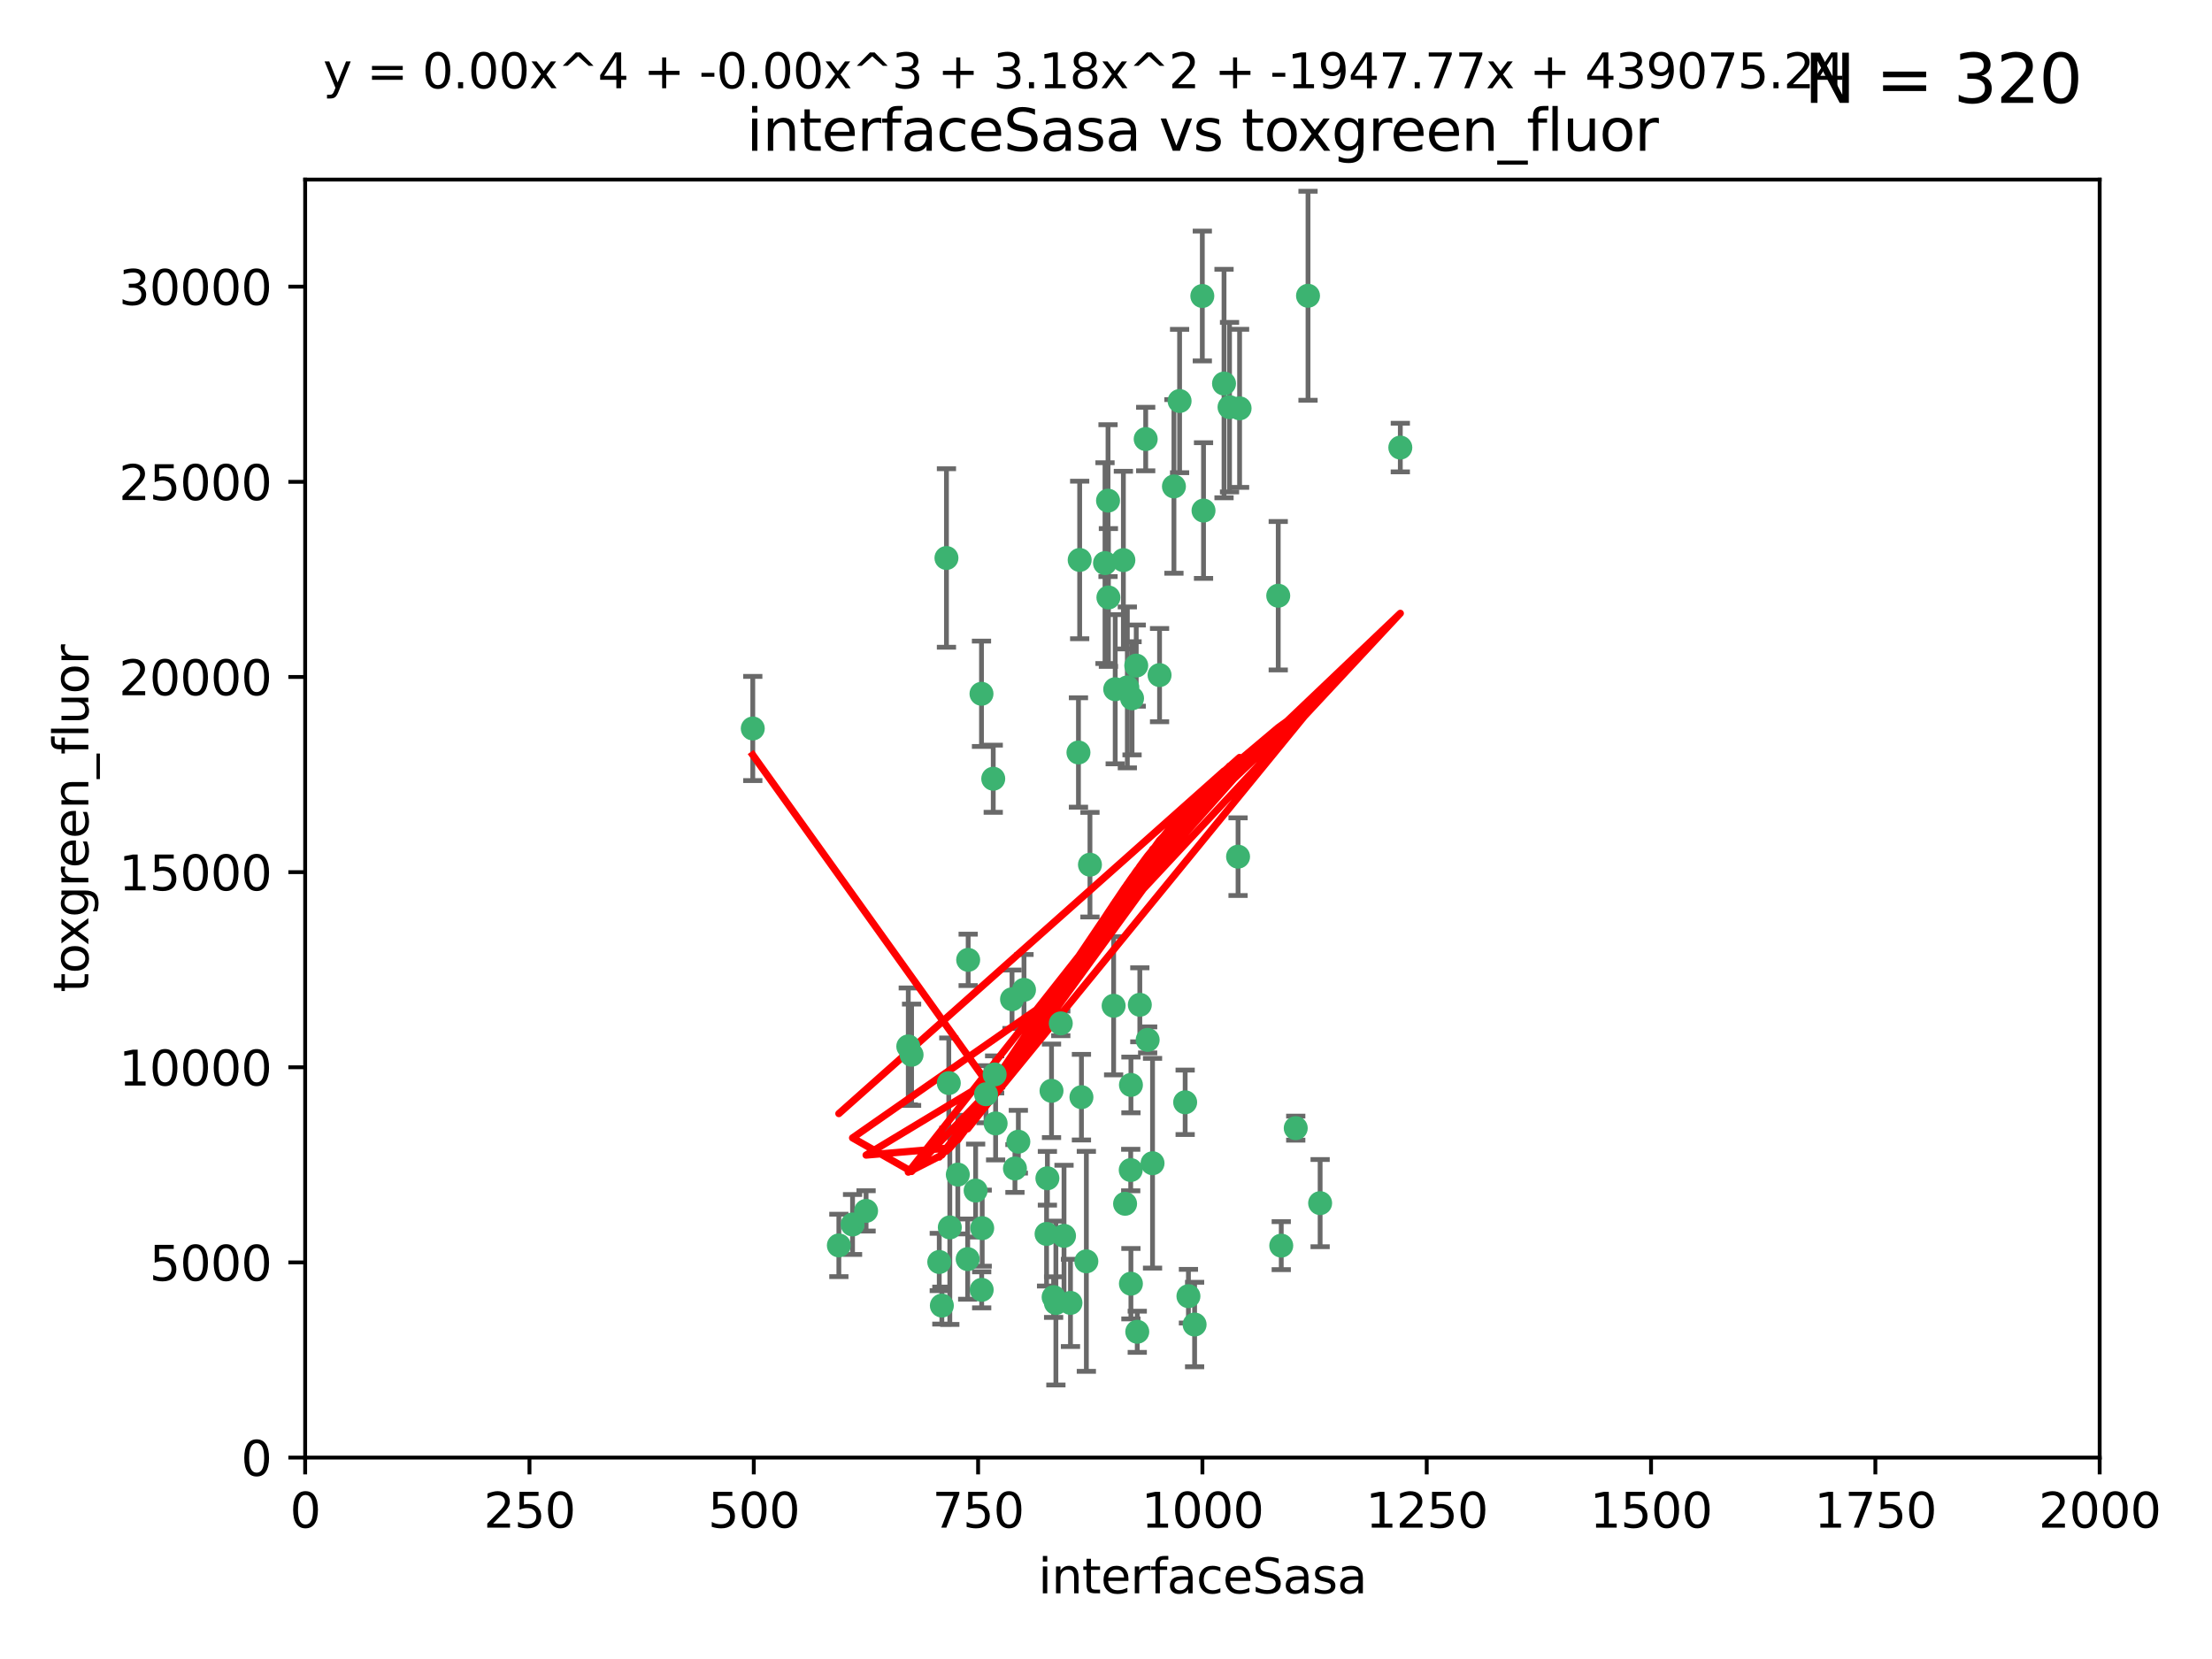 <?xml version="1.0" encoding="utf-8" standalone="no"?>
<!DOCTYPE svg PUBLIC "-//W3C//DTD SVG 1.1//EN"
  "http://www.w3.org/Graphics/SVG/1.1/DTD/svg11.dtd">
<svg xmlns:xlink="http://www.w3.org/1999/xlink" width="460.8pt" height="345.6pt" viewBox="0 0 460.8 345.6" xmlns="http://www.w3.org/2000/svg" version="1.1">
 <defs>
  <style type="text/css">*{stroke-linejoin: round; stroke-linecap: butt}</style>
 </defs>
 <g id="figure_1">
  <g id="patch_1">
   <path d="M 0 345.6 
L 460.8 345.6 
L 460.8 0 
L 0 0 
z
" style="fill: #ffffff"/>
  </g>
  <g id="axes_1">
   <g id="patch_2">
    <path d="M 63.571 303.64 
L 437.4 303.64 
L 437.4 37.411 
L 63.571 37.411 
z
" style="fill: #ffffff"/>
   </g>
   <g id="PathCollection_1">
    <defs>
     <path id="m773112cbce" d="M 0 1.118 
C 0.297 1.118 0.581 1 0.791 0.791 
C 1 0.581 1.118 0.297 1.118 0 
C 1.118 -0.297 1 -0.581 0.791 -0.791 
C 0.581 -1 0.297 -1.118 0 -1.118 
C -0.297 -1.118 -0.581 -1 -0.791 -0.791 
C -1 -0.581 -1.118 -0.297 -1.118 0 
C -1.118 0.297 -1 0.581 -0.791 0.791 
C -0.581 1 -0.297 1.118 0 1.118 
z
" style="stroke: #3cb371"/>
    </defs>
    <g clip-path="url(#pc3d2ab94b6)">
     <use xlink:href="#m773112cbce" x="272.484" y="61.614" style="fill: #3cb371; stroke: #3cb371"/>
     <use xlink:href="#m773112cbce" x="266.28" y="124.1" style="fill: #3cb371; stroke: #3cb371"/>
     <use xlink:href="#m773112cbce" x="250.716" y="106.358" style="fill: #3cb371; stroke: #3cb371"/>
     <use xlink:href="#m773112cbce" x="254.987" y="79.9" style="fill: #3cb371; stroke: #3cb371"/>
     <use xlink:href="#m773112cbce" x="174.75" y="259.442" style="fill: #3cb371; stroke: #3cb371"/>
     <use xlink:href="#m773112cbce" x="258.229" y="85.062" style="fill: #3cb371; stroke: #3cb371"/>
     <use xlink:href="#m773112cbce" x="241.557" y="140.634" style="fill: #3cb371; stroke: #3cb371"/>
     <use xlink:href="#m773112cbce" x="230.194" y="117.306" style="fill: #3cb371; stroke: #3cb371"/>
     <use xlink:href="#m773112cbce" x="244.553" y="101.33" style="fill: #3cb371; stroke: #3cb371"/>
     <use xlink:href="#m773112cbce" x="232.318" y="143.574" style="fill: #3cb371; stroke: #3cb371"/>
     <use xlink:href="#m773112cbce" x="256.134" y="84.817" style="fill: #3cb371; stroke: #3cb371"/>
     <use xlink:href="#m773112cbce" x="234.02" y="116.682" style="fill: #3cb371; stroke: #3cb371"/>
     <use xlink:href="#m773112cbce" x="238.669" y="91.463" style="fill: #3cb371; stroke: #3cb371"/>
     <use xlink:href="#m773112cbce" x="245.731" y="83.54" style="fill: #3cb371; stroke: #3cb371"/>
     <use xlink:href="#m773112cbce" x="227.058" y="180.131" style="fill: #3cb371; stroke: #3cb371"/>
     <use xlink:href="#m773112cbce" x="266.908" y="259.488" style="fill: #3cb371; stroke: #3cb371"/>
     <use xlink:href="#m773112cbce" x="269.927" y="235.012" style="fill: #3cb371; stroke: #3cb371"/>
     <use xlink:href="#m773112cbce" x="240.095" y="242.324" style="fill: #3cb371; stroke: #3cb371"/>
     <use xlink:href="#m773112cbce" x="291.711" y="93.237" style="fill: #3cb371; stroke: #3cb371"/>
     <use xlink:href="#m773112cbce" x="224.916" y="116.65" style="fill: #3cb371; stroke: #3cb371"/>
     <use xlink:href="#m773112cbce" x="250.465" y="61.664" style="fill: #3cb371; stroke: #3cb371"/>
     <use xlink:href="#m773112cbce" x="204.462" y="144.527" style="fill: #3cb371; stroke: #3cb371"/>
     <use xlink:href="#m773112cbce" x="201.688" y="199.958" style="fill: #3cb371; stroke: #3cb371"/>
     <use xlink:href="#m773112cbce" x="230.822" y="104.293" style="fill: #3cb371; stroke: #3cb371"/>
     <use xlink:href="#m773112cbce" x="224.662" y="156.754" style="fill: #3cb371; stroke: #3cb371"/>
     <use xlink:href="#m773112cbce" x="204.503" y="268.694" style="fill: #3cb371; stroke: #3cb371"/>
     <use xlink:href="#m773112cbce" x="275.007" y="250.635" style="fill: #3cb371; stroke: #3cb371"/>
     <use xlink:href="#m773112cbce" x="236.699" y="138.657" style="fill: #3cb371; stroke: #3cb371"/>
     <use xlink:href="#m773112cbce" x="230.901" y="124.464" style="fill: #3cb371; stroke: #3cb371"/>
     <use xlink:href="#m773112cbce" x="234.375" y="250.767" style="fill: #3cb371; stroke: #3cb371"/>
     <use xlink:href="#m773112cbce" x="221.654" y="257.451" style="fill: #3cb371; stroke: #3cb371"/>
     <use xlink:href="#m773112cbce" x="212.14" y="237.838" style="fill: #3cb371; stroke: #3cb371"/>
     <use xlink:href="#m773112cbce" x="195.666" y="262.896" style="fill: #3cb371; stroke: #3cb371"/>
     <use xlink:href="#m773112cbce" x="206.91" y="162.223" style="fill: #3cb371; stroke: #3cb371"/>
     <use xlink:href="#m773112cbce" x="235.596" y="226.007" style="fill: #3cb371; stroke: #3cb371"/>
     <use xlink:href="#m773112cbce" x="247.573" y="270.018" style="fill: #3cb371; stroke: #3cb371"/>
     <use xlink:href="#m773112cbce" x="235.59" y="267.417" style="fill: #3cb371; stroke: #3cb371"/>
     <use xlink:href="#m773112cbce" x="201.587" y="262.293" style="fill: #3cb371; stroke: #3cb371"/>
     <use xlink:href="#m773112cbce" x="236.912" y="277.431" style="fill: #3cb371; stroke: #3cb371"/>
     <use xlink:href="#m773112cbce" x="219.488" y="270.21" style="fill: #3cb371; stroke: #3cb371"/>
     <use xlink:href="#m773112cbce" x="196.206" y="271.976" style="fill: #3cb371; stroke: #3cb371"/>
     <use xlink:href="#m773112cbce" x="189.211" y="217.987" style="fill: #3cb371; stroke: #3cb371"/>
     <use xlink:href="#m773112cbce" x="226.308" y="262.761" style="fill: #3cb371; stroke: #3cb371"/>
     <use xlink:href="#m773112cbce" x="203.241" y="248.016" style="fill: #3cb371; stroke: #3cb371"/>
     <use xlink:href="#m773112cbce" x="219.05" y="227.238" style="fill: #3cb371; stroke: #3cb371"/>
     <use xlink:href="#m773112cbce" x="237.446" y="209.316" style="fill: #3cb371; stroke: #3cb371"/>
     <use xlink:href="#m773112cbce" x="239.078" y="216.63" style="fill: #3cb371; stroke: #3cb371"/>
     <use xlink:href="#m773112cbce" x="248.859" y="275.924" style="fill: #3cb371; stroke: #3cb371"/>
     <use xlink:href="#m773112cbce" x="231.989" y="209.522" style="fill: #3cb371; stroke: #3cb371"/>
     <use xlink:href="#m773112cbce" x="220.981" y="213.19" style="fill: #3cb371; stroke: #3cb371"/>
     <use xlink:href="#m773112cbce" x="213.318" y="206.203" style="fill: #3cb371; stroke: #3cb371"/>
     <use xlink:href="#m773112cbce" x="235.826" y="145.468" style="fill: #3cb371; stroke: #3cb371"/>
     <use xlink:href="#m773112cbce" x="246.891" y="229.628" style="fill: #3cb371; stroke: #3cb371"/>
     <use xlink:href="#m773112cbce" x="204.611" y="255.847" style="fill: #3cb371; stroke: #3cb371"/>
     <use xlink:href="#m773112cbce" x="257.91" y="178.461" style="fill: #3cb371; stroke: #3cb371"/>
     <use xlink:href="#m773112cbce" x="218.192" y="245.459" style="fill: #3cb371; stroke: #3cb371"/>
     <use xlink:href="#m773112cbce" x="219.963" y="271.445" style="fill: #3cb371; stroke: #3cb371"/>
     <use xlink:href="#m773112cbce" x="177.602" y="255.08" style="fill: #3cb371; stroke: #3cb371"/>
     <use xlink:href="#m773112cbce" x="189.899" y="219.726" style="fill: #3cb371; stroke: #3cb371"/>
     <use xlink:href="#m773112cbce" x="210.824" y="208.158" style="fill: #3cb371; stroke: #3cb371"/>
     <use xlink:href="#m773112cbce" x="180.421" y="252.249" style="fill: #3cb371; stroke: #3cb371"/>
     <use xlink:href="#m773112cbce" x="197.864" y="255.69" style="fill: #3cb371; stroke: #3cb371"/>
     <use xlink:href="#m773112cbce" x="205.407" y="227.947" style="fill: #3cb371; stroke: #3cb371"/>
     <use xlink:href="#m773112cbce" x="234.846" y="143.2" style="fill: #3cb371; stroke: #3cb371"/>
     <use xlink:href="#m773112cbce" x="223" y="271.416" style="fill: #3cb371; stroke: #3cb371"/>
     <use xlink:href="#m773112cbce" x="197.163" y="116.24" style="fill: #3cb371; stroke: #3cb371"/>
     <use xlink:href="#m773112cbce" x="225.284" y="228.56" style="fill: #3cb371; stroke: #3cb371"/>
     <use xlink:href="#m773112cbce" x="218.019" y="257.051" style="fill: #3cb371; stroke: #3cb371"/>
     <use xlink:href="#m773112cbce" x="211.432" y="243.416" style="fill: #3cb371; stroke: #3cb371"/>
     <use xlink:href="#m773112cbce" x="199.529" y="244.691" style="fill: #3cb371; stroke: #3cb371"/>
     <use xlink:href="#m773112cbce" x="235.549" y="243.742" style="fill: #3cb371; stroke: #3cb371"/>
     <use xlink:href="#m773112cbce" x="197.651" y="225.621" style="fill: #3cb371; stroke: #3cb371"/>
     <use xlink:href="#m773112cbce" x="207.406" y="234.031" style="fill: #3cb371; stroke: #3cb371"/>
     <use xlink:href="#m773112cbce" x="207.202" y="223.827" style="fill: #3cb371; stroke: #3cb371"/>
     <use xlink:href="#m773112cbce" x="156.817" y="151.755" style="fill: #3cb371; stroke: #3cb371"/>
    </g>
   </g>
   <g id="matplotlib.axis_1">
    <g id="xtick_1">
     <g id="line2d_1">
      <defs>
       <path id="md5733f30dc" d="M 0 0 
L 0 3.5 
" style="stroke: #000000; stroke-width: 0.8"/>
      </defs>
      <g>
       <use xlink:href="#md5733f30dc" x="63.571" y="303.64" style="stroke: #000000; stroke-width: 0.8"/>
      </g>
     </g>
     <g id="text_1">
      <!-- 0 -->
      <g transform="translate(60.39 318.238)scale(0.1 -0.1)">
       <defs>
        <path id="DejaVuSans-30" d="M 2034 4250 
Q 1547 4250 1301 3770 
Q 1056 3291 1056 2328 
Q 1056 1369 1301 889 
Q 1547 409 2034 409 
Q 2525 409 2770 889 
Q 3016 1369 3016 2328 
Q 3016 3291 2770 3770 
Q 2525 4250 2034 4250 
z
M 2034 4750 
Q 2819 4750 3233 4129 
Q 3647 3509 3647 2328 
Q 3647 1150 3233 529 
Q 2819 -91 2034 -91 
Q 1250 -91 836 529 
Q 422 1150 422 2328 
Q 422 3509 836 4129 
Q 1250 4750 2034 4750 
z
" transform="scale(0.016)"/>
       </defs>
       <use xlink:href="#DejaVuSans-30"/>
      </g>
     </g>
    </g>
    <g id="xtick_2">
     <g id="line2d_2">
      <g>
       <use xlink:href="#md5733f30dc" x="110.3" y="303.64" style="stroke: #000000; stroke-width: 0.8"/>
      </g>
     </g>
     <g id="text_2">
      <!-- 250 -->
      <g transform="translate(100.756 318.238)scale(0.1 -0.1)">
       <defs>
        <path id="DejaVuSans-32" d="M 1228 531 
L 3431 531 
L 3431 0 
L 469 0 
L 469 531 
Q 828 903 1448 1529 
Q 2069 2156 2228 2338 
Q 2531 2678 2651 2914 
Q 2772 3150 2772 3378 
Q 2772 3750 2511 3984 
Q 2250 4219 1831 4219 
Q 1534 4219 1204 4116 
Q 875 4013 500 3803 
L 500 4441 
Q 881 4594 1212 4672 
Q 1544 4750 1819 4750 
Q 2544 4750 2975 4387 
Q 3406 4025 3406 3419 
Q 3406 3131 3298 2873 
Q 3191 2616 2906 2266 
Q 2828 2175 2409 1742 
Q 1991 1309 1228 531 
z
" transform="scale(0.016)"/>
        <path id="DejaVuSans-35" d="M 691 4666 
L 3169 4666 
L 3169 4134 
L 1269 4134 
L 1269 2991 
Q 1406 3038 1543 3061 
Q 1681 3084 1819 3084 
Q 2600 3084 3056 2656 
Q 3513 2228 3513 1497 
Q 3513 744 3044 326 
Q 2575 -91 1722 -91 
Q 1428 -91 1123 -41 
Q 819 9 494 109 
L 494 744 
Q 775 591 1075 516 
Q 1375 441 1709 441 
Q 2250 441 2565 725 
Q 2881 1009 2881 1497 
Q 2881 1984 2565 2268 
Q 2250 2553 1709 2553 
Q 1456 2553 1204 2497 
Q 953 2441 691 2322 
L 691 4666 
z
" transform="scale(0.016)"/>
       </defs>
       <use xlink:href="#DejaVuSans-32"/>
       <use xlink:href="#DejaVuSans-35" x="63.623"/>
       <use xlink:href="#DejaVuSans-30" x="127.246"/>
      </g>
     </g>
    </g>
    <g id="xtick_3">
     <g id="line2d_3">
      <g>
       <use xlink:href="#md5733f30dc" x="157.028" y="303.64" style="stroke: #000000; stroke-width: 0.8"/>
      </g>
     </g>
     <g id="text_3">
      <!-- 500 -->
      <g transform="translate(147.485 318.238)scale(0.1 -0.1)">
       <use xlink:href="#DejaVuSans-35"/>
       <use xlink:href="#DejaVuSans-30" x="63.623"/>
       <use xlink:href="#DejaVuSans-30" x="127.246"/>
      </g>
     </g>
    </g>
    <g id="xtick_4">
     <g id="line2d_4">
      <g>
       <use xlink:href="#md5733f30dc" x="203.757" y="303.64" style="stroke: #000000; stroke-width: 0.8"/>
      </g>
     </g>
     <g id="text_4">
      <!-- 750 -->
      <g transform="translate(194.213 318.238)scale(0.1 -0.1)">
       <defs>
        <path id="DejaVuSans-37" d="M 525 4666 
L 3525 4666 
L 3525 4397 
L 1831 0 
L 1172 0 
L 2766 4134 
L 525 4134 
L 525 4666 
z
" transform="scale(0.016)"/>
       </defs>
       <use xlink:href="#DejaVuSans-37"/>
       <use xlink:href="#DejaVuSans-35" x="63.623"/>
       <use xlink:href="#DejaVuSans-30" x="127.246"/>
      </g>
     </g>
    </g>
    <g id="xtick_5">
     <g id="line2d_5">
      <g>
       <use xlink:href="#md5733f30dc" x="250.486" y="303.64" style="stroke: #000000; stroke-width: 0.8"/>
      </g>
     </g>
     <g id="text_5">
      <!-- 1000 -->
      <g transform="translate(237.761 318.238)scale(0.1 -0.1)">
       <defs>
        <path id="DejaVuSans-31" d="M 794 531 
L 1825 531 
L 1825 4091 
L 703 3866 
L 703 4441 
L 1819 4666 
L 2450 4666 
L 2450 531 
L 3481 531 
L 3481 0 
L 794 0 
L 794 531 
z
" transform="scale(0.016)"/>
       </defs>
       <use xlink:href="#DejaVuSans-31"/>
       <use xlink:href="#DejaVuSans-30" x="63.623"/>
       <use xlink:href="#DejaVuSans-30" x="127.246"/>
       <use xlink:href="#DejaVuSans-30" x="190.869"/>
      </g>
     </g>
    </g>
    <g id="xtick_6">
     <g id="line2d_6">
      <g>
       <use xlink:href="#md5733f30dc" x="297.214" y="303.64" style="stroke: #000000; stroke-width: 0.8"/>
      </g>
     </g>
     <g id="text_6">
      <!-- 1250 -->
      <g transform="translate(284.489 318.238)scale(0.1 -0.1)">
       <use xlink:href="#DejaVuSans-31"/>
       <use xlink:href="#DejaVuSans-32" x="63.623"/>
       <use xlink:href="#DejaVuSans-35" x="127.246"/>
       <use xlink:href="#DejaVuSans-30" x="190.869"/>
      </g>
     </g>
    </g>
    <g id="xtick_7">
     <g id="line2d_7">
      <g>
       <use xlink:href="#md5733f30dc" x="343.943" y="303.64" style="stroke: #000000; stroke-width: 0.8"/>
      </g>
     </g>
     <g id="text_7">
      <!-- 1500 -->
      <g transform="translate(331.218 318.238)scale(0.1 -0.1)">
       <use xlink:href="#DejaVuSans-31"/>
       <use xlink:href="#DejaVuSans-35" x="63.623"/>
       <use xlink:href="#DejaVuSans-30" x="127.246"/>
       <use xlink:href="#DejaVuSans-30" x="190.869"/>
      </g>
     </g>
    </g>
    <g id="xtick_8">
     <g id="line2d_8">
      <g>
       <use xlink:href="#md5733f30dc" x="390.671" y="303.64" style="stroke: #000000; stroke-width: 0.8"/>
      </g>
     </g>
     <g id="text_8">
      <!-- 1750 -->
      <g transform="translate(377.946 318.238)scale(0.1 -0.1)">
       <use xlink:href="#DejaVuSans-31"/>
       <use xlink:href="#DejaVuSans-37" x="63.623"/>
       <use xlink:href="#DejaVuSans-35" x="127.246"/>
       <use xlink:href="#DejaVuSans-30" x="190.869"/>
      </g>
     </g>
    </g>
    <g id="xtick_9">
     <g id="line2d_9">
      <g>
       <use xlink:href="#md5733f30dc" x="437.4" y="303.64" style="stroke: #000000; stroke-width: 0.8"/>
      </g>
     </g>
     <g id="text_9">
      <!-- 2000 -->
      <g transform="translate(424.675 318.238)scale(0.1 -0.1)">
       <use xlink:href="#DejaVuSans-32"/>
       <use xlink:href="#DejaVuSans-30" x="63.623"/>
       <use xlink:href="#DejaVuSans-30" x="127.246"/>
       <use xlink:href="#DejaVuSans-30" x="190.869"/>
      </g>
     </g>
    </g>
    <g id="text_10">
     <!-- interfaceSasa -->
     <g transform="translate(216.279 331.917)scale(0.1 -0.1)">
      <defs>
       <path id="DejaVuSans-69" d="M 603 3500 
L 1178 3500 
L 1178 0 
L 603 0 
L 603 3500 
z
M 603 4863 
L 1178 4863 
L 1178 4134 
L 603 4134 
L 603 4863 
z
" transform="scale(0.016)"/>
       <path id="DejaVuSans-6e" d="M 3513 2113 
L 3513 0 
L 2938 0 
L 2938 2094 
Q 2938 2591 2744 2837 
Q 2550 3084 2163 3084 
Q 1697 3084 1428 2787 
Q 1159 2491 1159 1978 
L 1159 0 
L 581 0 
L 581 3500 
L 1159 3500 
L 1159 2956 
Q 1366 3272 1645 3428 
Q 1925 3584 2291 3584 
Q 2894 3584 3203 3211 
Q 3513 2838 3513 2113 
z
" transform="scale(0.016)"/>
       <path id="DejaVuSans-74" d="M 1172 4494 
L 1172 3500 
L 2356 3500 
L 2356 3053 
L 1172 3053 
L 1172 1153 
Q 1172 725 1289 603 
Q 1406 481 1766 481 
L 2356 481 
L 2356 0 
L 1766 0 
Q 1100 0 847 248 
Q 594 497 594 1153 
L 594 3053 
L 172 3053 
L 172 3500 
L 594 3500 
L 594 4494 
L 1172 4494 
z
" transform="scale(0.016)"/>
       <path id="DejaVuSans-65" d="M 3597 1894 
L 3597 1613 
L 953 1613 
Q 991 1019 1311 708 
Q 1631 397 2203 397 
Q 2534 397 2845 478 
Q 3156 559 3463 722 
L 3463 178 
Q 3153 47 2828 -22 
Q 2503 -91 2169 -91 
Q 1331 -91 842 396 
Q 353 884 353 1716 
Q 353 2575 817 3079 
Q 1281 3584 2069 3584 
Q 2775 3584 3186 3129 
Q 3597 2675 3597 1894 
z
M 3022 2063 
Q 3016 2534 2758 2815 
Q 2500 3097 2075 3097 
Q 1594 3097 1305 2825 
Q 1016 2553 972 2059 
L 3022 2063 
z
" transform="scale(0.016)"/>
       <path id="DejaVuSans-72" d="M 2631 2963 
Q 2534 3019 2420 3045 
Q 2306 3072 2169 3072 
Q 1681 3072 1420 2755 
Q 1159 2438 1159 1844 
L 1159 0 
L 581 0 
L 581 3500 
L 1159 3500 
L 1159 2956 
Q 1341 3275 1631 3429 
Q 1922 3584 2338 3584 
Q 2397 3584 2469 3576 
Q 2541 3569 2628 3553 
L 2631 2963 
z
" transform="scale(0.016)"/>
       <path id="DejaVuSans-66" d="M 2375 4863 
L 2375 4384 
L 1825 4384 
Q 1516 4384 1395 4259 
Q 1275 4134 1275 3809 
L 1275 3500 
L 2222 3500 
L 2222 3053 
L 1275 3053 
L 1275 0 
L 697 0 
L 697 3053 
L 147 3053 
L 147 3500 
L 697 3500 
L 697 3744 
Q 697 4328 969 4595 
Q 1241 4863 1831 4863 
L 2375 4863 
z
" transform="scale(0.016)"/>
       <path id="DejaVuSans-61" d="M 2194 1759 
Q 1497 1759 1228 1600 
Q 959 1441 959 1056 
Q 959 750 1161 570 
Q 1363 391 1709 391 
Q 2188 391 2477 730 
Q 2766 1069 2766 1631 
L 2766 1759 
L 2194 1759 
z
M 3341 1997 
L 3341 0 
L 2766 0 
L 2766 531 
Q 2569 213 2275 61 
Q 1981 -91 1556 -91 
Q 1019 -91 701 211 
Q 384 513 384 1019 
Q 384 1609 779 1909 
Q 1175 2209 1959 2209 
L 2766 2209 
L 2766 2266 
Q 2766 2663 2505 2880 
Q 2244 3097 1772 3097 
Q 1472 3097 1187 3025 
Q 903 2953 641 2809 
L 641 3341 
Q 956 3463 1253 3523 
Q 1550 3584 1831 3584 
Q 2591 3584 2966 3190 
Q 3341 2797 3341 1997 
z
" transform="scale(0.016)"/>
       <path id="DejaVuSans-63" d="M 3122 3366 
L 3122 2828 
Q 2878 2963 2633 3030 
Q 2388 3097 2138 3097 
Q 1578 3097 1268 2742 
Q 959 2388 959 1747 
Q 959 1106 1268 751 
Q 1578 397 2138 397 
Q 2388 397 2633 464 
Q 2878 531 3122 666 
L 3122 134 
Q 2881 22 2623 -34 
Q 2366 -91 2075 -91 
Q 1284 -91 818 406 
Q 353 903 353 1747 
Q 353 2603 823 3093 
Q 1294 3584 2113 3584 
Q 2378 3584 2631 3529 
Q 2884 3475 3122 3366 
z
" transform="scale(0.016)"/>
       <path id="DejaVuSans-53" d="M 3425 4513 
L 3425 3897 
Q 3066 4069 2747 4153 
Q 2428 4238 2131 4238 
Q 1616 4238 1336 4038 
Q 1056 3838 1056 3469 
Q 1056 3159 1242 3001 
Q 1428 2844 1947 2747 
L 2328 2669 
Q 3034 2534 3370 2195 
Q 3706 1856 3706 1288 
Q 3706 609 3251 259 
Q 2797 -91 1919 -91 
Q 1588 -91 1214 -16 
Q 841 59 441 206 
L 441 856 
Q 825 641 1194 531 
Q 1563 422 1919 422 
Q 2459 422 2753 634 
Q 3047 847 3047 1241 
Q 3047 1584 2836 1778 
Q 2625 1972 2144 2069 
L 1759 2144 
Q 1053 2284 737 2584 
Q 422 2884 422 3419 
Q 422 4038 858 4394 
Q 1294 4750 2059 4750 
Q 2388 4750 2728 4690 
Q 3069 4631 3425 4513 
z
" transform="scale(0.016)"/>
       <path id="DejaVuSans-73" d="M 2834 3397 
L 2834 2853 
Q 2591 2978 2328 3040 
Q 2066 3103 1784 3103 
Q 1356 3103 1142 2972 
Q 928 2841 928 2578 
Q 928 2378 1081 2264 
Q 1234 2150 1697 2047 
L 1894 2003 
Q 2506 1872 2764 1633 
Q 3022 1394 3022 966 
Q 3022 478 2636 193 
Q 2250 -91 1575 -91 
Q 1294 -91 989 -36 
Q 684 19 347 128 
L 347 722 
Q 666 556 975 473 
Q 1284 391 1588 391 
Q 1994 391 2212 530 
Q 2431 669 2431 922 
Q 2431 1156 2273 1281 
Q 2116 1406 1581 1522 
L 1381 1569 
Q 847 1681 609 1914 
Q 372 2147 372 2553 
Q 372 3047 722 3315 
Q 1072 3584 1716 3584 
Q 2034 3584 2315 3537 
Q 2597 3491 2834 3397 
z
" transform="scale(0.016)"/>
      </defs>
      <use xlink:href="#DejaVuSans-69"/>
      <use xlink:href="#DejaVuSans-6e" x="27.783"/>
      <use xlink:href="#DejaVuSans-74" x="91.162"/>
      <use xlink:href="#DejaVuSans-65" x="130.371"/>
      <use xlink:href="#DejaVuSans-72" x="191.895"/>
      <use xlink:href="#DejaVuSans-66" x="233.008"/>
      <use xlink:href="#DejaVuSans-61" x="268.213"/>
      <use xlink:href="#DejaVuSans-63" x="329.492"/>
      <use xlink:href="#DejaVuSans-65" x="384.473"/>
      <use xlink:href="#DejaVuSans-53" x="445.996"/>
      <use xlink:href="#DejaVuSans-61" x="509.473"/>
      <use xlink:href="#DejaVuSans-73" x="570.752"/>
      <use xlink:href="#DejaVuSans-61" x="622.852"/>
     </g>
    </g>
   </g>
   <g id="matplotlib.axis_2">
    <g id="ytick_1">
     <g id="line2d_10">
      <defs>
       <path id="m2bd30077e0" d="M 0 0 
L -3.5 0 
" style="stroke: #000000; stroke-width: 0.8"/>
      </defs>
      <g>
       <use xlink:href="#m2bd30077e0" x="63.571" y="303.64" style="stroke: #000000; stroke-width: 0.8"/>
      </g>
     </g>
     <g id="text_11">
      <!-- 0 -->
      <g transform="translate(50.209 307.439)scale(0.1 -0.1)">
       <use xlink:href="#DejaVuSans-30"/>
      </g>
     </g>
    </g>
    <g id="ytick_2">
     <g id="line2d_11">
      <g>
       <use xlink:href="#m2bd30077e0" x="63.571" y="262.986" style="stroke: #000000; stroke-width: 0.8"/>
      </g>
     </g>
     <g id="text_12">
      <!-- 5000 -->
      <g transform="translate(31.121 266.786)scale(0.1 -0.1)">
       <use xlink:href="#DejaVuSans-35"/>
       <use xlink:href="#DejaVuSans-30" x="63.623"/>
       <use xlink:href="#DejaVuSans-30" x="127.246"/>
       <use xlink:href="#DejaVuSans-30" x="190.869"/>
      </g>
     </g>
    </g>
    <g id="ytick_3">
     <g id="line2d_12">
      <g>
       <use xlink:href="#m2bd30077e0" x="63.571" y="222.333" style="stroke: #000000; stroke-width: 0.8"/>
      </g>
     </g>
     <g id="text_13">
      <!-- 10000 -->
      <g transform="translate(24.759 226.132)scale(0.1 -0.1)">
       <use xlink:href="#DejaVuSans-31"/>
       <use xlink:href="#DejaVuSans-30" x="63.623"/>
       <use xlink:href="#DejaVuSans-30" x="127.246"/>
       <use xlink:href="#DejaVuSans-30" x="190.869"/>
       <use xlink:href="#DejaVuSans-30" x="254.492"/>
      </g>
     </g>
    </g>
    <g id="ytick_4">
     <g id="line2d_13">
      <g>
       <use xlink:href="#m2bd30077e0" x="63.571" y="181.679" style="stroke: #000000; stroke-width: 0.8"/>
      </g>
     </g>
     <g id="text_14">
      <!-- 15000 -->
      <g transform="translate(24.759 185.478)scale(0.1 -0.1)">
       <use xlink:href="#DejaVuSans-31"/>
       <use xlink:href="#DejaVuSans-35" x="63.623"/>
       <use xlink:href="#DejaVuSans-30" x="127.246"/>
       <use xlink:href="#DejaVuSans-30" x="190.869"/>
       <use xlink:href="#DejaVuSans-30" x="254.492"/>
      </g>
     </g>
    </g>
    <g id="ytick_5">
     <g id="line2d_14">
      <g>
       <use xlink:href="#m2bd30077e0" x="63.571" y="141.026" style="stroke: #000000; stroke-width: 0.8"/>
      </g>
     </g>
     <g id="text_15">
      <!-- 20000 -->
      <g transform="translate(24.759 144.825)scale(0.1 -0.1)">
       <use xlink:href="#DejaVuSans-32"/>
       <use xlink:href="#DejaVuSans-30" x="63.623"/>
       <use xlink:href="#DejaVuSans-30" x="127.246"/>
       <use xlink:href="#DejaVuSans-30" x="190.869"/>
       <use xlink:href="#DejaVuSans-30" x="254.492"/>
      </g>
     </g>
    </g>
    <g id="ytick_6">
     <g id="line2d_15">
      <g>
       <use xlink:href="#m2bd30077e0" x="63.571" y="100.372" style="stroke: #000000; stroke-width: 0.8"/>
      </g>
     </g>
     <g id="text_16">
      <!-- 25000 -->
      <g transform="translate(24.759 104.171)scale(0.1 -0.1)">
       <use xlink:href="#DejaVuSans-32"/>
       <use xlink:href="#DejaVuSans-35" x="63.623"/>
       <use xlink:href="#DejaVuSans-30" x="127.246"/>
       <use xlink:href="#DejaVuSans-30" x="190.869"/>
       <use xlink:href="#DejaVuSans-30" x="254.492"/>
      </g>
     </g>
    </g>
    <g id="ytick_7">
     <g id="line2d_16">
      <g>
       <use xlink:href="#m2bd30077e0" x="63.571" y="59.718" style="stroke: #000000; stroke-width: 0.8"/>
      </g>
     </g>
     <g id="text_17">
      <!-- 30000 -->
      <g transform="translate(24.759 63.518)scale(0.1 -0.1)">
       <defs>
        <path id="DejaVuSans-33" d="M 2597 2516 
Q 3050 2419 3304 2112 
Q 3559 1806 3559 1356 
Q 3559 666 3084 287 
Q 2609 -91 1734 -91 
Q 1441 -91 1130 -33 
Q 819 25 488 141 
L 488 750 
Q 750 597 1062 519 
Q 1375 441 1716 441 
Q 2309 441 2620 675 
Q 2931 909 2931 1356 
Q 2931 1769 2642 2001 
Q 2353 2234 1838 2234 
L 1294 2234 
L 1294 2753 
L 1863 2753 
Q 2328 2753 2575 2939 
Q 2822 3125 2822 3475 
Q 2822 3834 2567 4026 
Q 2313 4219 1838 4219 
Q 1578 4219 1281 4162 
Q 984 4106 628 3988 
L 628 4550 
Q 988 4650 1302 4700 
Q 1616 4750 1894 4750 
Q 2613 4750 3031 4423 
Q 3450 4097 3450 3541 
Q 3450 3153 3228 2886 
Q 3006 2619 2597 2516 
z
" transform="scale(0.016)"/>
       </defs>
       <use xlink:href="#DejaVuSans-33"/>
       <use xlink:href="#DejaVuSans-30" x="63.623"/>
       <use xlink:href="#DejaVuSans-30" x="127.246"/>
       <use xlink:href="#DejaVuSans-30" x="190.869"/>
       <use xlink:href="#DejaVuSans-30" x="254.492"/>
      </g>
     </g>
    </g>
    <g id="text_18">
     <!-- toxgreen_fluor -->
     <g transform="translate(18.401 206.72)rotate(-90)scale(0.1 -0.1)">
      <defs>
       <path id="DejaVuSans-6f" d="M 1959 3097 
Q 1497 3097 1228 2736 
Q 959 2375 959 1747 
Q 959 1119 1226 758 
Q 1494 397 1959 397 
Q 2419 397 2687 759 
Q 2956 1122 2956 1747 
Q 2956 2369 2687 2733 
Q 2419 3097 1959 3097 
z
M 1959 3584 
Q 2709 3584 3137 3096 
Q 3566 2609 3566 1747 
Q 3566 888 3137 398 
Q 2709 -91 1959 -91 
Q 1206 -91 779 398 
Q 353 888 353 1747 
Q 353 2609 779 3096 
Q 1206 3584 1959 3584 
z
" transform="scale(0.016)"/>
       <path id="DejaVuSans-78" d="M 3513 3500 
L 2247 1797 
L 3578 0 
L 2900 0 
L 1881 1375 
L 863 0 
L 184 0 
L 1544 1831 
L 300 3500 
L 978 3500 
L 1906 2253 
L 2834 3500 
L 3513 3500 
z
" transform="scale(0.016)"/>
       <path id="DejaVuSans-67" d="M 2906 1791 
Q 2906 2416 2648 2759 
Q 2391 3103 1925 3103 
Q 1463 3103 1205 2759 
Q 947 2416 947 1791 
Q 947 1169 1205 825 
Q 1463 481 1925 481 
Q 2391 481 2648 825 
Q 2906 1169 2906 1791 
z
M 3481 434 
Q 3481 -459 3084 -895 
Q 2688 -1331 1869 -1331 
Q 1566 -1331 1297 -1286 
Q 1028 -1241 775 -1147 
L 775 -588 
Q 1028 -725 1275 -790 
Q 1522 -856 1778 -856 
Q 2344 -856 2625 -561 
Q 2906 -266 2906 331 
L 2906 616 
Q 2728 306 2450 153 
Q 2172 0 1784 0 
Q 1141 0 747 490 
Q 353 981 353 1791 
Q 353 2603 747 3093 
Q 1141 3584 1784 3584 
Q 2172 3584 2450 3431 
Q 2728 3278 2906 2969 
L 2906 3500 
L 3481 3500 
L 3481 434 
z
" transform="scale(0.016)"/>
       <path id="DejaVuSans-5f" d="M 3263 -1063 
L 3263 -1509 
L -63 -1509 
L -63 -1063 
L 3263 -1063 
z
" transform="scale(0.016)"/>
       <path id="DejaVuSans-6c" d="M 603 4863 
L 1178 4863 
L 1178 0 
L 603 0 
L 603 4863 
z
" transform="scale(0.016)"/>
       <path id="DejaVuSans-75" d="M 544 1381 
L 544 3500 
L 1119 3500 
L 1119 1403 
Q 1119 906 1312 657 
Q 1506 409 1894 409 
Q 2359 409 2629 706 
Q 2900 1003 2900 1516 
L 2900 3500 
L 3475 3500 
L 3475 0 
L 2900 0 
L 2900 538 
Q 2691 219 2414 64 
Q 2138 -91 1772 -91 
Q 1169 -91 856 284 
Q 544 659 544 1381 
z
M 1991 3584 
L 1991 3584 
z
" transform="scale(0.016)"/>
      </defs>
      <use xlink:href="#DejaVuSans-74"/>
      <use xlink:href="#DejaVuSans-6f" x="39.209"/>
      <use xlink:href="#DejaVuSans-78" x="97.266"/>
      <use xlink:href="#DejaVuSans-67" x="156.445"/>
      <use xlink:href="#DejaVuSans-72" x="219.922"/>
      <use xlink:href="#DejaVuSans-65" x="258.785"/>
      <use xlink:href="#DejaVuSans-65" x="320.309"/>
      <use xlink:href="#DejaVuSans-6e" x="381.832"/>
      <use xlink:href="#DejaVuSans-5f" x="445.211"/>
      <use xlink:href="#DejaVuSans-66" x="495.211"/>
      <use xlink:href="#DejaVuSans-6c" x="530.416"/>
      <use xlink:href="#DejaVuSans-75" x="558.199"/>
      <use xlink:href="#DejaVuSans-6f" x="621.578"/>
      <use xlink:href="#DejaVuSans-72" x="682.76"/>
     </g>
    </g>
   </g>
   <g id="LineCollection_1">
    <path d="M 272.484 83.38 
L 272.484 39.848 
" clip-path="url(#pc3d2ab94b6)" style="fill: none; stroke: #696969"/>
    <path d="M 266.28 139.562 
L 266.28 108.638 
" clip-path="url(#pc3d2ab94b6)" style="fill: none; stroke: #696969"/>
    <path d="M 250.716 120.489 
L 250.716 92.227 
" clip-path="url(#pc3d2ab94b6)" style="fill: none; stroke: #696969"/>
    <path d="M 254.987 103.698 
L 254.987 56.102 
" clip-path="url(#pc3d2ab94b6)" style="fill: none; stroke: #696969"/>
    <path d="M 174.75 265.941 
L 174.75 252.944 
" clip-path="url(#pc3d2ab94b6)" style="fill: none; stroke: #696969"/>
    <path d="M 258.229 101.528 
L 258.229 68.595 
" clip-path="url(#pc3d2ab94b6)" style="fill: none; stroke: #696969"/>
    <path d="M 241.557 150.349 
L 241.557 130.92 
" clip-path="url(#pc3d2ab94b6)" style="fill: none; stroke: #696969"/>
    <path d="M 230.194 138.218 
L 230.194 96.393 
" clip-path="url(#pc3d2ab94b6)" style="fill: none; stroke: #696969"/>
    <path d="M 244.553 119.415 
L 244.553 83.245 
" clip-path="url(#pc3d2ab94b6)" style="fill: none; stroke: #696969"/>
    <path d="M 232.318 159.116 
L 232.318 128.031 
" clip-path="url(#pc3d2ab94b6)" style="fill: none; stroke: #696969"/>
    <path d="M 256.134 102.476 
L 256.134 67.157 
" clip-path="url(#pc3d2ab94b6)" style="fill: none; stroke: #696969"/>
    <path d="M 234.02 135.19 
L 234.02 98.175 
" clip-path="url(#pc3d2ab94b6)" style="fill: none; stroke: #696969"/>
    <path d="M 238.669 98.075 
L 238.669 84.85 
" clip-path="url(#pc3d2ab94b6)" style="fill: none; stroke: #696969"/>
    <path d="M 245.731 98.468 
L 245.731 68.613 
" clip-path="url(#pc3d2ab94b6)" style="fill: none; stroke: #696969"/>
    <path d="M 227.058 191.021 
L 227.058 169.24 
" clip-path="url(#pc3d2ab94b6)" style="fill: none; stroke: #696969"/>
    <path d="M 266.908 264.487 
L 266.908 254.489 
" clip-path="url(#pc3d2ab94b6)" style="fill: none; stroke: #696969"/>
    <path d="M 269.927 237.516 
L 269.927 232.507 
" clip-path="url(#pc3d2ab94b6)" style="fill: none; stroke: #696969"/>
    <path d="M 240.095 264.166 
L 240.095 220.481 
" clip-path="url(#pc3d2ab94b6)" style="fill: none; stroke: #696969"/>
    <path d="M 291.711 98.3 
L 291.711 88.175 
" clip-path="url(#pc3d2ab94b6)" style="fill: none; stroke: #696969"/>
    <path d="M 224.916 133.058 
L 224.916 100.243 
" clip-path="url(#pc3d2ab94b6)" style="fill: none; stroke: #696969"/>
    <path d="M 250.465 75.185 
L 250.465 48.142 
" clip-path="url(#pc3d2ab94b6)" style="fill: none; stroke: #696969"/>
    <path d="M 204.462 155.498 
L 204.462 133.556 
" clip-path="url(#pc3d2ab94b6)" style="fill: none; stroke: #696969"/>
    <path d="M 201.688 205.31 
L 201.688 194.605 
" clip-path="url(#pc3d2ab94b6)" style="fill: none; stroke: #696969"/>
    <path d="M 230.822 120.111 
L 230.822 88.475 
" clip-path="url(#pc3d2ab94b6)" style="fill: none; stroke: #696969"/>
    <path d="M 224.662 168.148 
L 224.662 145.359 
" clip-path="url(#pc3d2ab94b6)" style="fill: none; stroke: #696969"/>
    <path d="M 204.503 272.448 
L 204.503 264.94 
" clip-path="url(#pc3d2ab94b6)" style="fill: none; stroke: #696969"/>
    <path d="M 275.007 259.717 
L 275.007 241.553 
" clip-path="url(#pc3d2ab94b6)" style="fill: none; stroke: #696969"/>
    <path d="M 236.699 147.112 
L 236.699 130.202 
" clip-path="url(#pc3d2ab94b6)" style="fill: none; stroke: #696969"/>
    <path d="M 230.901 138.816 
L 230.901 110.112 
" clip-path="url(#pc3d2ab94b6)" style="fill: none; stroke: #696969"/>
    <path d="M 234.375 251.458 
L 234.375 250.077 
" clip-path="url(#pc3d2ab94b6)" style="fill: none; stroke: #696969"/>
    <path d="M 221.654 272.157 
L 221.654 242.746 
" clip-path="url(#pc3d2ab94b6)" style="fill: none; stroke: #696969"/>
    <path d="M 212.14 244.374 
L 212.14 231.301 
" clip-path="url(#pc3d2ab94b6)" style="fill: none; stroke: #696969"/>
    <path d="M 195.666 268.864 
L 195.666 256.927 
" clip-path="url(#pc3d2ab94b6)" style="fill: none; stroke: #696969"/>
    <path d="M 206.91 169.217 
L 206.91 155.229 
" clip-path="url(#pc3d2ab94b6)" style="fill: none; stroke: #696969"/>
    <path d="M 235.596 231.811 
L 235.596 220.203 
" clip-path="url(#pc3d2ab94b6)" style="fill: none; stroke: #696969"/>
    <path d="M 247.573 275.607 
L 247.573 264.429 
" clip-path="url(#pc3d2ab94b6)" style="fill: none; stroke: #696969"/>
    <path d="M 235.59 274.752 
L 235.59 260.081 
" clip-path="url(#pc3d2ab94b6)" style="fill: none; stroke: #696969"/>
    <path d="M 201.587 270.647 
L 201.587 253.939 
" clip-path="url(#pc3d2ab94b6)" style="fill: none; stroke: #696969"/>
    <path d="M 236.912 281.719 
L 236.912 273.143 
" clip-path="url(#pc3d2ab94b6)" style="fill: none; stroke: #696969"/>
    <path d="M 219.488 274.44 
L 219.488 265.981 
" clip-path="url(#pc3d2ab94b6)" style="fill: none; stroke: #696969"/>
    <path d="M 196.206 275.827 
L 196.206 268.125 
" clip-path="url(#pc3d2ab94b6)" style="fill: none; stroke: #696969"/>
    <path d="M 189.211 230.162 
L 189.211 205.812 
" clip-path="url(#pc3d2ab94b6)" style="fill: none; stroke: #696969"/>
    <path d="M 226.308 285.673 
L 226.308 239.849 
" clip-path="url(#pc3d2ab94b6)" style="fill: none; stroke: #696969"/>
    <path d="M 203.241 257.7 
L 203.241 238.331 
" clip-path="url(#pc3d2ab94b6)" style="fill: none; stroke: #696969"/>
    <path d="M 219.05 236.979 
L 219.05 217.496 
" clip-path="url(#pc3d2ab94b6)" style="fill: none; stroke: #696969"/>
    <path d="M 237.446 217.026 
L 237.446 201.607 
" clip-path="url(#pc3d2ab94b6)" style="fill: none; stroke: #696969"/>
    <path d="M 239.078 219.341 
L 239.078 213.92 
" clip-path="url(#pc3d2ab94b6)" style="fill: none; stroke: #696969"/>
    <path d="M 248.859 284.727 
L 248.859 267.12 
" clip-path="url(#pc3d2ab94b6)" style="fill: none; stroke: #696969"/>
    <path d="M 231.989 223.913 
L 231.989 195.131 
" clip-path="url(#pc3d2ab94b6)" style="fill: none; stroke: #696969"/>
    <path d="M 220.981 215.762 
L 220.981 210.618 
" clip-path="url(#pc3d2ab94b6)" style="fill: none; stroke: #696969"/>
    <path d="M 213.318 213.569 
L 213.318 198.836 
" clip-path="url(#pc3d2ab94b6)" style="fill: none; stroke: #696969"/>
    <path d="M 235.826 157.254 
L 235.826 133.683 
" clip-path="url(#pc3d2ab94b6)" style="fill: none; stroke: #696969"/>
    <path d="M 246.891 236.34 
L 246.891 222.916 
" clip-path="url(#pc3d2ab94b6)" style="fill: none; stroke: #696969"/>
    <path d="M 204.611 263.771 
L 204.611 247.923 
" clip-path="url(#pc3d2ab94b6)" style="fill: none; stroke: #696969"/>
    <path d="M 257.91 186.549 
L 257.91 170.372 
" clip-path="url(#pc3d2ab94b6)" style="fill: none; stroke: #696969"/>
    <path d="M 218.192 251.049 
L 218.192 239.868 
" clip-path="url(#pc3d2ab94b6)" style="fill: none; stroke: #696969"/>
    <path d="M 219.963 288.513 
L 219.963 254.376 
" clip-path="url(#pc3d2ab94b6)" style="fill: none; stroke: #696969"/>
    <path d="M 177.602 261.323 
L 177.602 248.837 
" clip-path="url(#pc3d2ab94b6)" style="fill: none; stroke: #696969"/>
    <path d="M 189.899 230.277 
L 189.899 209.176 
" clip-path="url(#pc3d2ab94b6)" style="fill: none; stroke: #696969"/>
    <path d="M 210.824 214.239 
L 210.824 202.077 
" clip-path="url(#pc3d2ab94b6)" style="fill: none; stroke: #696969"/>
    <path d="M 180.421 256.451 
L 180.421 248.048 
" clip-path="url(#pc3d2ab94b6)" style="fill: none; stroke: #696969"/>
    <path d="M 197.864 275.904 
L 197.864 235.477 
" clip-path="url(#pc3d2ab94b6)" style="fill: none; stroke: #696969"/>
    <path d="M 205.407 233.892 
L 205.407 222.002 
" clip-path="url(#pc3d2ab94b6)" style="fill: none; stroke: #696969"/>
    <path d="M 234.846 159.961 
L 234.846 126.439 
" clip-path="url(#pc3d2ab94b6)" style="fill: none; stroke: #696969"/>
    <path d="M 223 280.503 
L 223 262.329 
" clip-path="url(#pc3d2ab94b6)" style="fill: none; stroke: #696969"/>
    <path d="M 197.163 134.83 
L 197.163 97.649 
" clip-path="url(#pc3d2ab94b6)" style="fill: none; stroke: #696969"/>
    <path d="M 225.284 237.48 
L 225.284 219.64 
" clip-path="url(#pc3d2ab94b6)" style="fill: none; stroke: #696969"/>
    <path d="M 218.019 267.904 
L 218.019 246.198 
" clip-path="url(#pc3d2ab94b6)" style="fill: none; stroke: #696969"/>
    <path d="M 211.432 248.392 
L 211.432 238.44 
" clip-path="url(#pc3d2ab94b6)" style="fill: none; stroke: #696969"/>
    <path d="M 199.529 257.049 
L 199.529 232.333 
" clip-path="url(#pc3d2ab94b6)" style="fill: none; stroke: #696969"/>
    <path d="M 235.549 248.063 
L 235.549 239.42 
" clip-path="url(#pc3d2ab94b6)" style="fill: none; stroke: #696969"/>
    <path d="M 197.651 235.016 
L 197.651 216.227 
" clip-path="url(#pc3d2ab94b6)" style="fill: none; stroke: #696969"/>
    <path d="M 207.406 241.631 
L 207.406 226.431 
" clip-path="url(#pc3d2ab94b6)" style="fill: none; stroke: #696969"/>
    <path d="M 207.202 227.689 
L 207.202 219.964 
" clip-path="url(#pc3d2ab94b6)" style="fill: none; stroke: #696969"/>
    <path d="M 156.817 162.606 
L 156.817 140.905 
" clip-path="url(#pc3d2ab94b6)" style="fill: none; stroke: #696969"/>
   </g>
   <g id="line2d_17">
    <defs>
     <path id="mddb7968638" d="M 2 0 
L -2 -0 
" style="stroke: #696969"/>
    </defs>
    <g clip-path="url(#pc3d2ab94b6)">
     <use xlink:href="#mddb7968638" x="272.484" y="83.38" style="fill: #696969; stroke: #696969"/>
     <use xlink:href="#mddb7968638" x="266.28" y="139.562" style="fill: #696969; stroke: #696969"/>
     <use xlink:href="#mddb7968638" x="250.716" y="120.489" style="fill: #696969; stroke: #696969"/>
     <use xlink:href="#mddb7968638" x="254.987" y="103.698" style="fill: #696969; stroke: #696969"/>
     <use xlink:href="#mddb7968638" x="174.75" y="265.941" style="fill: #696969; stroke: #696969"/>
     <use xlink:href="#mddb7968638" x="258.229" y="101.528" style="fill: #696969; stroke: #696969"/>
     <use xlink:href="#mddb7968638" x="241.557" y="150.349" style="fill: #696969; stroke: #696969"/>
     <use xlink:href="#mddb7968638" x="230.194" y="138.218" style="fill: #696969; stroke: #696969"/>
     <use xlink:href="#mddb7968638" x="244.553" y="119.415" style="fill: #696969; stroke: #696969"/>
     <use xlink:href="#mddb7968638" x="232.318" y="159.116" style="fill: #696969; stroke: #696969"/>
     <use xlink:href="#mddb7968638" x="256.134" y="102.476" style="fill: #696969; stroke: #696969"/>
     <use xlink:href="#mddb7968638" x="234.02" y="135.19" style="fill: #696969; stroke: #696969"/>
     <use xlink:href="#mddb7968638" x="238.669" y="98.075" style="fill: #696969; stroke: #696969"/>
     <use xlink:href="#mddb7968638" x="245.731" y="98.468" style="fill: #696969; stroke: #696969"/>
     <use xlink:href="#mddb7968638" x="227.058" y="191.021" style="fill: #696969; stroke: #696969"/>
     <use xlink:href="#mddb7968638" x="266.908" y="264.487" style="fill: #696969; stroke: #696969"/>
     <use xlink:href="#mddb7968638" x="269.927" y="237.516" style="fill: #696969; stroke: #696969"/>
     <use xlink:href="#mddb7968638" x="240.095" y="264.166" style="fill: #696969; stroke: #696969"/>
     <use xlink:href="#mddb7968638" x="291.711" y="98.3" style="fill: #696969; stroke: #696969"/>
     <use xlink:href="#mddb7968638" x="224.916" y="133.058" style="fill: #696969; stroke: #696969"/>
     <use xlink:href="#mddb7968638" x="250.465" y="75.185" style="fill: #696969; stroke: #696969"/>
     <use xlink:href="#mddb7968638" x="204.462" y="155.498" style="fill: #696969; stroke: #696969"/>
     <use xlink:href="#mddb7968638" x="201.688" y="205.31" style="fill: #696969; stroke: #696969"/>
     <use xlink:href="#mddb7968638" x="230.822" y="120.111" style="fill: #696969; stroke: #696969"/>
     <use xlink:href="#mddb7968638" x="224.662" y="168.148" style="fill: #696969; stroke: #696969"/>
     <use xlink:href="#mddb7968638" x="204.503" y="272.448" style="fill: #696969; stroke: #696969"/>
     <use xlink:href="#mddb7968638" x="275.007" y="259.717" style="fill: #696969; stroke: #696969"/>
     <use xlink:href="#mddb7968638" x="236.699" y="147.112" style="fill: #696969; stroke: #696969"/>
     <use xlink:href="#mddb7968638" x="230.901" y="138.816" style="fill: #696969; stroke: #696969"/>
     <use xlink:href="#mddb7968638" x="234.375" y="251.458" style="fill: #696969; stroke: #696969"/>
     <use xlink:href="#mddb7968638" x="221.654" y="272.157" style="fill: #696969; stroke: #696969"/>
     <use xlink:href="#mddb7968638" x="212.14" y="244.374" style="fill: #696969; stroke: #696969"/>
     <use xlink:href="#mddb7968638" x="195.666" y="268.864" style="fill: #696969; stroke: #696969"/>
     <use xlink:href="#mddb7968638" x="206.91" y="169.217" style="fill: #696969; stroke: #696969"/>
     <use xlink:href="#mddb7968638" x="235.596" y="231.811" style="fill: #696969; stroke: #696969"/>
     <use xlink:href="#mddb7968638" x="247.573" y="275.607" style="fill: #696969; stroke: #696969"/>
     <use xlink:href="#mddb7968638" x="235.59" y="274.752" style="fill: #696969; stroke: #696969"/>
     <use xlink:href="#mddb7968638" x="201.587" y="270.647" style="fill: #696969; stroke: #696969"/>
     <use xlink:href="#mddb7968638" x="236.912" y="281.719" style="fill: #696969; stroke: #696969"/>
     <use xlink:href="#mddb7968638" x="219.488" y="274.44" style="fill: #696969; stroke: #696969"/>
     <use xlink:href="#mddb7968638" x="196.206" y="275.827" style="fill: #696969; stroke: #696969"/>
     <use xlink:href="#mddb7968638" x="189.211" y="230.162" style="fill: #696969; stroke: #696969"/>
     <use xlink:href="#mddb7968638" x="226.308" y="285.673" style="fill: #696969; stroke: #696969"/>
     <use xlink:href="#mddb7968638" x="203.241" y="257.7" style="fill: #696969; stroke: #696969"/>
     <use xlink:href="#mddb7968638" x="219.05" y="236.979" style="fill: #696969; stroke: #696969"/>
     <use xlink:href="#mddb7968638" x="237.446" y="217.026" style="fill: #696969; stroke: #696969"/>
     <use xlink:href="#mddb7968638" x="239.078" y="219.341" style="fill: #696969; stroke: #696969"/>
     <use xlink:href="#mddb7968638" x="248.859" y="284.727" style="fill: #696969; stroke: #696969"/>
     <use xlink:href="#mddb7968638" x="231.989" y="223.913" style="fill: #696969; stroke: #696969"/>
     <use xlink:href="#mddb7968638" x="220.981" y="215.762" style="fill: #696969; stroke: #696969"/>
     <use xlink:href="#mddb7968638" x="213.318" y="213.569" style="fill: #696969; stroke: #696969"/>
     <use xlink:href="#mddb7968638" x="235.826" y="157.254" style="fill: #696969; stroke: #696969"/>
     <use xlink:href="#mddb7968638" x="246.891" y="236.34" style="fill: #696969; stroke: #696969"/>
     <use xlink:href="#mddb7968638" x="204.611" y="263.771" style="fill: #696969; stroke: #696969"/>
     <use xlink:href="#mddb7968638" x="257.91" y="186.549" style="fill: #696969; stroke: #696969"/>
     <use xlink:href="#mddb7968638" x="218.192" y="251.049" style="fill: #696969; stroke: #696969"/>
     <use xlink:href="#mddb7968638" x="219.963" y="288.513" style="fill: #696969; stroke: #696969"/>
     <use xlink:href="#mddb7968638" x="177.602" y="261.323" style="fill: #696969; stroke: #696969"/>
     <use xlink:href="#mddb7968638" x="189.899" y="230.277" style="fill: #696969; stroke: #696969"/>
     <use xlink:href="#mddb7968638" x="210.824" y="214.239" style="fill: #696969; stroke: #696969"/>
     <use xlink:href="#mddb7968638" x="180.421" y="256.451" style="fill: #696969; stroke: #696969"/>
     <use xlink:href="#mddb7968638" x="197.864" y="275.904" style="fill: #696969; stroke: #696969"/>
     <use xlink:href="#mddb7968638" x="205.407" y="233.892" style="fill: #696969; stroke: #696969"/>
     <use xlink:href="#mddb7968638" x="234.846" y="159.961" style="fill: #696969; stroke: #696969"/>
     <use xlink:href="#mddb7968638" x="223" y="280.503" style="fill: #696969; stroke: #696969"/>
     <use xlink:href="#mddb7968638" x="197.163" y="134.83" style="fill: #696969; stroke: #696969"/>
     <use xlink:href="#mddb7968638" x="225.284" y="237.48" style="fill: #696969; stroke: #696969"/>
     <use xlink:href="#mddb7968638" x="218.019" y="267.904" style="fill: #696969; stroke: #696969"/>
     <use xlink:href="#mddb7968638" x="211.432" y="248.392" style="fill: #696969; stroke: #696969"/>
     <use xlink:href="#mddb7968638" x="199.529" y="257.049" style="fill: #696969; stroke: #696969"/>
     <use xlink:href="#mddb7968638" x="235.549" y="248.063" style="fill: #696969; stroke: #696969"/>
     <use xlink:href="#mddb7968638" x="197.651" y="235.016" style="fill: #696969; stroke: #696969"/>
     <use xlink:href="#mddb7968638" x="207.406" y="241.631" style="fill: #696969; stroke: #696969"/>
     <use xlink:href="#mddb7968638" x="207.202" y="227.689" style="fill: #696969; stroke: #696969"/>
     <use xlink:href="#mddb7968638" x="156.817" y="162.606" style="fill: #696969; stroke: #696969"/>
    </g>
   </g>
   <g id="line2d_18">
    <g clip-path="url(#pc3d2ab94b6)">
     <use xlink:href="#mddb7968638" x="272.484" y="39.848" style="fill: #696969; stroke: #696969"/>
     <use xlink:href="#mddb7968638" x="266.28" y="108.638" style="fill: #696969; stroke: #696969"/>
     <use xlink:href="#mddb7968638" x="250.716" y="92.227" style="fill: #696969; stroke: #696969"/>
     <use xlink:href="#mddb7968638" x="254.987" y="56.102" style="fill: #696969; stroke: #696969"/>
     <use xlink:href="#mddb7968638" x="174.75" y="252.944" style="fill: #696969; stroke: #696969"/>
     <use xlink:href="#mddb7968638" x="258.229" y="68.595" style="fill: #696969; stroke: #696969"/>
     <use xlink:href="#mddb7968638" x="241.557" y="130.92" style="fill: #696969; stroke: #696969"/>
     <use xlink:href="#mddb7968638" x="230.194" y="96.393" style="fill: #696969; stroke: #696969"/>
     <use xlink:href="#mddb7968638" x="244.553" y="83.245" style="fill: #696969; stroke: #696969"/>
     <use xlink:href="#mddb7968638" x="232.318" y="128.031" style="fill: #696969; stroke: #696969"/>
     <use xlink:href="#mddb7968638" x="256.134" y="67.157" style="fill: #696969; stroke: #696969"/>
     <use xlink:href="#mddb7968638" x="234.02" y="98.175" style="fill: #696969; stroke: #696969"/>
     <use xlink:href="#mddb7968638" x="238.669" y="84.85" style="fill: #696969; stroke: #696969"/>
     <use xlink:href="#mddb7968638" x="245.731" y="68.613" style="fill: #696969; stroke: #696969"/>
     <use xlink:href="#mddb7968638" x="227.058" y="169.24" style="fill: #696969; stroke: #696969"/>
     <use xlink:href="#mddb7968638" x="266.908" y="254.489" style="fill: #696969; stroke: #696969"/>
     <use xlink:href="#mddb7968638" x="269.927" y="232.507" style="fill: #696969; stroke: #696969"/>
     <use xlink:href="#mddb7968638" x="240.095" y="220.481" style="fill: #696969; stroke: #696969"/>
     <use xlink:href="#mddb7968638" x="291.711" y="88.175" style="fill: #696969; stroke: #696969"/>
     <use xlink:href="#mddb7968638" x="224.916" y="100.243" style="fill: #696969; stroke: #696969"/>
     <use xlink:href="#mddb7968638" x="250.465" y="48.142" style="fill: #696969; stroke: #696969"/>
     <use xlink:href="#mddb7968638" x="204.462" y="133.556" style="fill: #696969; stroke: #696969"/>
     <use xlink:href="#mddb7968638" x="201.688" y="194.605" style="fill: #696969; stroke: #696969"/>
     <use xlink:href="#mddb7968638" x="230.822" y="88.475" style="fill: #696969; stroke: #696969"/>
     <use xlink:href="#mddb7968638" x="224.662" y="145.359" style="fill: #696969; stroke: #696969"/>
     <use xlink:href="#mddb7968638" x="204.503" y="264.94" style="fill: #696969; stroke: #696969"/>
     <use xlink:href="#mddb7968638" x="275.007" y="241.553" style="fill: #696969; stroke: #696969"/>
     <use xlink:href="#mddb7968638" x="236.699" y="130.202" style="fill: #696969; stroke: #696969"/>
     <use xlink:href="#mddb7968638" x="230.901" y="110.112" style="fill: #696969; stroke: #696969"/>
     <use xlink:href="#mddb7968638" x="234.375" y="250.077" style="fill: #696969; stroke: #696969"/>
     <use xlink:href="#mddb7968638" x="221.654" y="242.746" style="fill: #696969; stroke: #696969"/>
     <use xlink:href="#mddb7968638" x="212.14" y="231.301" style="fill: #696969; stroke: #696969"/>
     <use xlink:href="#mddb7968638" x="195.666" y="256.927" style="fill: #696969; stroke: #696969"/>
     <use xlink:href="#mddb7968638" x="206.91" y="155.229" style="fill: #696969; stroke: #696969"/>
     <use xlink:href="#mddb7968638" x="235.596" y="220.203" style="fill: #696969; stroke: #696969"/>
     <use xlink:href="#mddb7968638" x="247.573" y="264.429" style="fill: #696969; stroke: #696969"/>
     <use xlink:href="#mddb7968638" x="235.59" y="260.081" style="fill: #696969; stroke: #696969"/>
     <use xlink:href="#mddb7968638" x="201.587" y="253.939" style="fill: #696969; stroke: #696969"/>
     <use xlink:href="#mddb7968638" x="236.912" y="273.143" style="fill: #696969; stroke: #696969"/>
     <use xlink:href="#mddb7968638" x="219.488" y="265.981" style="fill: #696969; stroke: #696969"/>
     <use xlink:href="#mddb7968638" x="196.206" y="268.125" style="fill: #696969; stroke: #696969"/>
     <use xlink:href="#mddb7968638" x="189.211" y="205.812" style="fill: #696969; stroke: #696969"/>
     <use xlink:href="#mddb7968638" x="226.308" y="239.849" style="fill: #696969; stroke: #696969"/>
     <use xlink:href="#mddb7968638" x="203.241" y="238.331" style="fill: #696969; stroke: #696969"/>
     <use xlink:href="#mddb7968638" x="219.05" y="217.496" style="fill: #696969; stroke: #696969"/>
     <use xlink:href="#mddb7968638" x="237.446" y="201.607" style="fill: #696969; stroke: #696969"/>
     <use xlink:href="#mddb7968638" x="239.078" y="213.92" style="fill: #696969; stroke: #696969"/>
     <use xlink:href="#mddb7968638" x="248.859" y="267.12" style="fill: #696969; stroke: #696969"/>
     <use xlink:href="#mddb7968638" x="231.989" y="195.131" style="fill: #696969; stroke: #696969"/>
     <use xlink:href="#mddb7968638" x="220.981" y="210.618" style="fill: #696969; stroke: #696969"/>
     <use xlink:href="#mddb7968638" x="213.318" y="198.836" style="fill: #696969; stroke: #696969"/>
     <use xlink:href="#mddb7968638" x="235.826" y="133.683" style="fill: #696969; stroke: #696969"/>
     <use xlink:href="#mddb7968638" x="246.891" y="222.916" style="fill: #696969; stroke: #696969"/>
     <use xlink:href="#mddb7968638" x="204.611" y="247.923" style="fill: #696969; stroke: #696969"/>
     <use xlink:href="#mddb7968638" x="257.91" y="170.372" style="fill: #696969; stroke: #696969"/>
     <use xlink:href="#mddb7968638" x="218.192" y="239.868" style="fill: #696969; stroke: #696969"/>
     <use xlink:href="#mddb7968638" x="219.963" y="254.376" style="fill: #696969; stroke: #696969"/>
     <use xlink:href="#mddb7968638" x="177.602" y="248.837" style="fill: #696969; stroke: #696969"/>
     <use xlink:href="#mddb7968638" x="189.899" y="209.176" style="fill: #696969; stroke: #696969"/>
     <use xlink:href="#mddb7968638" x="210.824" y="202.077" style="fill: #696969; stroke: #696969"/>
     <use xlink:href="#mddb7968638" x="180.421" y="248.048" style="fill: #696969; stroke: #696969"/>
     <use xlink:href="#mddb7968638" x="197.864" y="235.477" style="fill: #696969; stroke: #696969"/>
     <use xlink:href="#mddb7968638" x="205.407" y="222.002" style="fill: #696969; stroke: #696969"/>
     <use xlink:href="#mddb7968638" x="234.846" y="126.439" style="fill: #696969; stroke: #696969"/>
     <use xlink:href="#mddb7968638" x="223" y="262.329" style="fill: #696969; stroke: #696969"/>
     <use xlink:href="#mddb7968638" x="197.163" y="97.649" style="fill: #696969; stroke: #696969"/>
     <use xlink:href="#mddb7968638" x="225.284" y="219.64" style="fill: #696969; stroke: #696969"/>
     <use xlink:href="#mddb7968638" x="218.019" y="246.198" style="fill: #696969; stroke: #696969"/>
     <use xlink:href="#mddb7968638" x="211.432" y="238.44" style="fill: #696969; stroke: #696969"/>
     <use xlink:href="#mddb7968638" x="199.529" y="232.333" style="fill: #696969; stroke: #696969"/>
     <use xlink:href="#mddb7968638" x="235.549" y="239.42" style="fill: #696969; stroke: #696969"/>
     <use xlink:href="#mddb7968638" x="197.651" y="216.227" style="fill: #696969; stroke: #696969"/>
     <use xlink:href="#mddb7968638" x="207.406" y="226.431" style="fill: #696969; stroke: #696969"/>
     <use xlink:href="#mddb7968638" x="207.202" y="219.964" style="fill: #696969; stroke: #696969"/>
     <use xlink:href="#mddb7968638" x="156.817" y="140.905" style="fill: #696969; stroke: #696969"/>
    </g>
   </g>
   <g id="line2d_19">
    <path d="M 272.484 147.075 
L 266.28 151.569 
L 250.716 164.674 
L 254.987 160.599 
L 174.75 231.982 
L 258.229 157.786 
L 241.557 175.058 
L 230.194 191.065 
L 244.553 171.403 
L 232.318 187.842 
L 256.134 159.578 
L 234.02 185.327 
L 238.669 178.817 
L 245.731 170.036 
L 227.058 195.977 
L 266.908 151.112 
L 269.927 148.934 
L 240.095 176.932 
L 291.711 127.765 
L 224.916 199.416 
L 250.465 164.927 
L 204.462 231.535 
L 201.688 235.04 
L 230.822 190.102 
L 224.662 199.828 
L 204.503 231.48 
L 275.007 145.187 
L 236.699 181.509 
L 230.901 189.982 
L 234.375 184.811 
L 221.654 204.741 
L 212.14 220.244 
L 195.666 241.051 
L 206.91 228.149 
L 235.596 183.06 
L 247.573 167.974 
L 235.59 183.068 
L 201.587 235.16 
L 236.912 181.213 
L 219.488 208.308 
L 196.206 240.618 
L 189.211 244.183 
L 226.308 197.174 
L 203.241 233.125 
L 219.05 209.029 
L 237.446 180.475 
L 239.078 178.27 
L 248.859 166.591 
L 231.989 188.335 
L 220.981 205.848 
L 213.318 218.373 
L 235.826 182.734 
L 246.891 168.726 
L 204.611 231.336 
L 257.91 158.054 
L 218.192 210.441 
L 219.963 207.526 
L 177.602 237.045 
L 189.899 244.048 
L 210.824 222.301 
L 180.421 240.628 
L 197.864 239.149 
L 205.407 230.256 
L 234.846 184.131 
L 223 202.535 
L 197.163 239.795 
L 225.284 198.821 
L 218.019 210.727 
L 211.432 221.356 
L 199.529 237.474 
L 235.549 183.126 
L 197.651 239.349 
L 207.406 227.435 
L 207.202 227.73 
L 156.817 157.269 
" clip-path="url(#pc3d2ab94b6)" style="fill: none; stroke: #ff0000; stroke-width: 1.5; stroke-linecap: square"/>
   </g>
   <g id="line2d_20">
    <defs>
     <path id="mc4e4ca316c" d="M 0 2 
C 0.53 2 1.039 1.789 1.414 1.414 
C 1.789 1.039 2 0.53 2 0 
C 2 -0.53 1.789 -1.039 1.414 -1.414 
C 1.039 -1.789 0.53 -2 0 -2 
C -0.53 -2 -1.039 -1.789 -1.414 -1.414 
C -1.789 -1.039 -2 -0.53 -2 0 
C -2 0.53 -1.789 1.039 -1.414 1.414 
C -1.039 1.789 -0.53 2 0 2 
z
" style="stroke: #3cb371"/>
    </defs>
    <g clip-path="url(#pc3d2ab94b6)">
     <use xlink:href="#mc4e4ca316c" x="272.484" y="61.614" style="fill: #3cb371; stroke: #3cb371"/>
     <use xlink:href="#mc4e4ca316c" x="266.28" y="124.1" style="fill: #3cb371; stroke: #3cb371"/>
     <use xlink:href="#mc4e4ca316c" x="250.716" y="106.358" style="fill: #3cb371; stroke: #3cb371"/>
     <use xlink:href="#mc4e4ca316c" x="254.987" y="79.9" style="fill: #3cb371; stroke: #3cb371"/>
     <use xlink:href="#mc4e4ca316c" x="174.75" y="259.442" style="fill: #3cb371; stroke: #3cb371"/>
     <use xlink:href="#mc4e4ca316c" x="258.229" y="85.062" style="fill: #3cb371; stroke: #3cb371"/>
     <use xlink:href="#mc4e4ca316c" x="241.557" y="140.634" style="fill: #3cb371; stroke: #3cb371"/>
     <use xlink:href="#mc4e4ca316c" x="230.194" y="117.306" style="fill: #3cb371; stroke: #3cb371"/>
     <use xlink:href="#mc4e4ca316c" x="244.553" y="101.33" style="fill: #3cb371; stroke: #3cb371"/>
     <use xlink:href="#mc4e4ca316c" x="232.318" y="143.574" style="fill: #3cb371; stroke: #3cb371"/>
     <use xlink:href="#mc4e4ca316c" x="256.134" y="84.817" style="fill: #3cb371; stroke: #3cb371"/>
     <use xlink:href="#mc4e4ca316c" x="234.02" y="116.682" style="fill: #3cb371; stroke: #3cb371"/>
     <use xlink:href="#mc4e4ca316c" x="238.669" y="91.463" style="fill: #3cb371; stroke: #3cb371"/>
     <use xlink:href="#mc4e4ca316c" x="245.731" y="83.54" style="fill: #3cb371; stroke: #3cb371"/>
     <use xlink:href="#mc4e4ca316c" x="227.058" y="180.131" style="fill: #3cb371; stroke: #3cb371"/>
     <use xlink:href="#mc4e4ca316c" x="266.908" y="259.488" style="fill: #3cb371; stroke: #3cb371"/>
     <use xlink:href="#mc4e4ca316c" x="269.927" y="235.012" style="fill: #3cb371; stroke: #3cb371"/>
     <use xlink:href="#mc4e4ca316c" x="240.095" y="242.324" style="fill: #3cb371; stroke: #3cb371"/>
     <use xlink:href="#mc4e4ca316c" x="291.711" y="93.237" style="fill: #3cb371; stroke: #3cb371"/>
     <use xlink:href="#mc4e4ca316c" x="224.916" y="116.65" style="fill: #3cb371; stroke: #3cb371"/>
     <use xlink:href="#mc4e4ca316c" x="250.465" y="61.664" style="fill: #3cb371; stroke: #3cb371"/>
     <use xlink:href="#mc4e4ca316c" x="204.462" y="144.527" style="fill: #3cb371; stroke: #3cb371"/>
     <use xlink:href="#mc4e4ca316c" x="201.688" y="199.958" style="fill: #3cb371; stroke: #3cb371"/>
     <use xlink:href="#mc4e4ca316c" x="230.822" y="104.293" style="fill: #3cb371; stroke: #3cb371"/>
     <use xlink:href="#mc4e4ca316c" x="224.662" y="156.754" style="fill: #3cb371; stroke: #3cb371"/>
     <use xlink:href="#mc4e4ca316c" x="204.503" y="268.694" style="fill: #3cb371; stroke: #3cb371"/>
     <use xlink:href="#mc4e4ca316c" x="275.007" y="250.635" style="fill: #3cb371; stroke: #3cb371"/>
     <use xlink:href="#mc4e4ca316c" x="236.699" y="138.657" style="fill: #3cb371; stroke: #3cb371"/>
     <use xlink:href="#mc4e4ca316c" x="230.901" y="124.464" style="fill: #3cb371; stroke: #3cb371"/>
     <use xlink:href="#mc4e4ca316c" x="234.375" y="250.767" style="fill: #3cb371; stroke: #3cb371"/>
     <use xlink:href="#mc4e4ca316c" x="221.654" y="257.451" style="fill: #3cb371; stroke: #3cb371"/>
     <use xlink:href="#mc4e4ca316c" x="212.14" y="237.838" style="fill: #3cb371; stroke: #3cb371"/>
     <use xlink:href="#mc4e4ca316c" x="195.666" y="262.896" style="fill: #3cb371; stroke: #3cb371"/>
     <use xlink:href="#mc4e4ca316c" x="206.91" y="162.223" style="fill: #3cb371; stroke: #3cb371"/>
     <use xlink:href="#mc4e4ca316c" x="235.596" y="226.007" style="fill: #3cb371; stroke: #3cb371"/>
     <use xlink:href="#mc4e4ca316c" x="247.573" y="270.018" style="fill: #3cb371; stroke: #3cb371"/>
     <use xlink:href="#mc4e4ca316c" x="235.59" y="267.417" style="fill: #3cb371; stroke: #3cb371"/>
     <use xlink:href="#mc4e4ca316c" x="201.587" y="262.293" style="fill: #3cb371; stroke: #3cb371"/>
     <use xlink:href="#mc4e4ca316c" x="236.912" y="277.431" style="fill: #3cb371; stroke: #3cb371"/>
     <use xlink:href="#mc4e4ca316c" x="219.488" y="270.21" style="fill: #3cb371; stroke: #3cb371"/>
     <use xlink:href="#mc4e4ca316c" x="196.206" y="271.976" style="fill: #3cb371; stroke: #3cb371"/>
     <use xlink:href="#mc4e4ca316c" x="189.211" y="217.987" style="fill: #3cb371; stroke: #3cb371"/>
     <use xlink:href="#mc4e4ca316c" x="226.308" y="262.761" style="fill: #3cb371; stroke: #3cb371"/>
     <use xlink:href="#mc4e4ca316c" x="203.241" y="248.016" style="fill: #3cb371; stroke: #3cb371"/>
     <use xlink:href="#mc4e4ca316c" x="219.05" y="227.238" style="fill: #3cb371; stroke: #3cb371"/>
     <use xlink:href="#mc4e4ca316c" x="237.446" y="209.316" style="fill: #3cb371; stroke: #3cb371"/>
     <use xlink:href="#mc4e4ca316c" x="239.078" y="216.63" style="fill: #3cb371; stroke: #3cb371"/>
     <use xlink:href="#mc4e4ca316c" x="248.859" y="275.924" style="fill: #3cb371; stroke: #3cb371"/>
     <use xlink:href="#mc4e4ca316c" x="231.989" y="209.522" style="fill: #3cb371; stroke: #3cb371"/>
     <use xlink:href="#mc4e4ca316c" x="220.981" y="213.19" style="fill: #3cb371; stroke: #3cb371"/>
     <use xlink:href="#mc4e4ca316c" x="213.318" y="206.203" style="fill: #3cb371; stroke: #3cb371"/>
     <use xlink:href="#mc4e4ca316c" x="235.826" y="145.468" style="fill: #3cb371; stroke: #3cb371"/>
     <use xlink:href="#mc4e4ca316c" x="246.891" y="229.628" style="fill: #3cb371; stroke: #3cb371"/>
     <use xlink:href="#mc4e4ca316c" x="204.611" y="255.847" style="fill: #3cb371; stroke: #3cb371"/>
     <use xlink:href="#mc4e4ca316c" x="257.91" y="178.461" style="fill: #3cb371; stroke: #3cb371"/>
     <use xlink:href="#mc4e4ca316c" x="218.192" y="245.459" style="fill: #3cb371; stroke: #3cb371"/>
     <use xlink:href="#mc4e4ca316c" x="219.963" y="271.445" style="fill: #3cb371; stroke: #3cb371"/>
     <use xlink:href="#mc4e4ca316c" x="177.602" y="255.08" style="fill: #3cb371; stroke: #3cb371"/>
     <use xlink:href="#mc4e4ca316c" x="189.899" y="219.726" style="fill: #3cb371; stroke: #3cb371"/>
     <use xlink:href="#mc4e4ca316c" x="210.824" y="208.158" style="fill: #3cb371; stroke: #3cb371"/>
     <use xlink:href="#mc4e4ca316c" x="180.421" y="252.249" style="fill: #3cb371; stroke: #3cb371"/>
     <use xlink:href="#mc4e4ca316c" x="197.864" y="255.69" style="fill: #3cb371; stroke: #3cb371"/>
     <use xlink:href="#mc4e4ca316c" x="205.407" y="227.947" style="fill: #3cb371; stroke: #3cb371"/>
     <use xlink:href="#mc4e4ca316c" x="234.846" y="143.2" style="fill: #3cb371; stroke: #3cb371"/>
     <use xlink:href="#mc4e4ca316c" x="223" y="271.416" style="fill: #3cb371; stroke: #3cb371"/>
     <use xlink:href="#mc4e4ca316c" x="197.163" y="116.24" style="fill: #3cb371; stroke: #3cb371"/>
     <use xlink:href="#mc4e4ca316c" x="225.284" y="228.56" style="fill: #3cb371; stroke: #3cb371"/>
     <use xlink:href="#mc4e4ca316c" x="218.019" y="257.051" style="fill: #3cb371; stroke: #3cb371"/>
     <use xlink:href="#mc4e4ca316c" x="211.432" y="243.416" style="fill: #3cb371; stroke: #3cb371"/>
     <use xlink:href="#mc4e4ca316c" x="199.529" y="244.691" style="fill: #3cb371; stroke: #3cb371"/>
     <use xlink:href="#mc4e4ca316c" x="235.549" y="243.742" style="fill: #3cb371; stroke: #3cb371"/>
     <use xlink:href="#mc4e4ca316c" x="197.651" y="225.621" style="fill: #3cb371; stroke: #3cb371"/>
     <use xlink:href="#mc4e4ca316c" x="207.406" y="234.031" style="fill: #3cb371; stroke: #3cb371"/>
     <use xlink:href="#mc4e4ca316c" x="207.202" y="223.827" style="fill: #3cb371; stroke: #3cb371"/>
     <use xlink:href="#mc4e4ca316c" x="156.817" y="151.755" style="fill: #3cb371; stroke: #3cb371"/>
    </g>
   </g>
   <g id="patch_3">
    <path d="M 63.571 303.64 
L 63.571 37.411 
" style="fill: none; stroke: #000000; stroke-width: 0.8; stroke-linejoin: miter; stroke-linecap: square"/>
   </g>
   <g id="patch_4">
    <path d="M 437.4 303.64 
L 437.4 37.411 
" style="fill: none; stroke: #000000; stroke-width: 0.8; stroke-linejoin: miter; stroke-linecap: square"/>
   </g>
   <g id="patch_5">
    <path d="M 63.571 303.64 
L 437.4 303.64 
" style="fill: none; stroke: #000000; stroke-width: 0.8; stroke-linejoin: miter; stroke-linecap: square"/>
   </g>
   <g id="patch_6">
    <path d="M 63.571 37.411 
L 437.4 37.411 
" style="fill: none; stroke: #000000; stroke-width: 0.8; stroke-linejoin: miter; stroke-linecap: square"/>
   </g>
   <g id="text_19">
    <!-- N = 320 -->
    <g transform="translate(375.835 21.426)scale(0.14 -0.14)">
     <defs>
      <path id="DejaVuSans-4e" d="M 628 4666 
L 1478 4666 
L 3547 763 
L 3547 4666 
L 4159 4666 
L 4159 0 
L 3309 0 
L 1241 3903 
L 1241 0 
L 628 0 
L 628 4666 
z
" transform="scale(0.016)"/>
      <path id="DejaVuSans-20" transform="scale(0.016)"/>
      <path id="DejaVuSans-3d" d="M 678 2906 
L 4684 2906 
L 4684 2381 
L 678 2381 
L 678 2906 
z
M 678 1631 
L 4684 1631 
L 4684 1100 
L 678 1100 
L 678 1631 
z
" transform="scale(0.016)"/>
     </defs>
     <use xlink:href="#DejaVuSans-4e"/>
     <use xlink:href="#DejaVuSans-20" x="74.805"/>
     <use xlink:href="#DejaVuSans-3d" x="106.592"/>
     <use xlink:href="#DejaVuSans-20" x="190.381"/>
     <use xlink:href="#DejaVuSans-33" x="222.168"/>
     <use xlink:href="#DejaVuSans-32" x="285.791"/>
     <use xlink:href="#DejaVuSans-30" x="349.414"/>
    </g>
   </g>
   <g id="text_20">
    <!-- y = 0.00x^4 + -0.00x^3 + 3.18x^2 + -1947.77x + 439075.24 -->
    <g transform="translate(67.31 18.387)scale(0.1 -0.1)">
     <defs>
      <path id="DejaVuSans-79" d="M 2059 -325 
Q 1816 -950 1584 -1140 
Q 1353 -1331 966 -1331 
L 506 -1331 
L 506 -850 
L 844 -850 
Q 1081 -850 1212 -737 
Q 1344 -625 1503 -206 
L 1606 56 
L 191 3500 
L 800 3500 
L 1894 763 
L 2988 3500 
L 3597 3500 
L 2059 -325 
z
" transform="scale(0.016)"/>
      <path id="DejaVuSans-2e" d="M 684 794 
L 1344 794 
L 1344 0 
L 684 0 
L 684 794 
z
" transform="scale(0.016)"/>
      <path id="DejaVuSans-5e" d="M 2988 4666 
L 4684 2925 
L 4056 2925 
L 2681 4159 
L 1306 2925 
L 678 2925 
L 2375 4666 
L 2988 4666 
z
" transform="scale(0.016)"/>
      <path id="DejaVuSans-34" d="M 2419 4116 
L 825 1625 
L 2419 1625 
L 2419 4116 
z
M 2253 4666 
L 3047 4666 
L 3047 1625 
L 3713 1625 
L 3713 1100 
L 3047 1100 
L 3047 0 
L 2419 0 
L 2419 1100 
L 313 1100 
L 313 1709 
L 2253 4666 
z
" transform="scale(0.016)"/>
      <path id="DejaVuSans-2b" d="M 2944 4013 
L 2944 2272 
L 4684 2272 
L 4684 1741 
L 2944 1741 
L 2944 0 
L 2419 0 
L 2419 1741 
L 678 1741 
L 678 2272 
L 2419 2272 
L 2419 4013 
L 2944 4013 
z
" transform="scale(0.016)"/>
      <path id="DejaVuSans-2d" d="M 313 2009 
L 1997 2009 
L 1997 1497 
L 313 1497 
L 313 2009 
z
" transform="scale(0.016)"/>
      <path id="DejaVuSans-38" d="M 2034 2216 
Q 1584 2216 1326 1975 
Q 1069 1734 1069 1313 
Q 1069 891 1326 650 
Q 1584 409 2034 409 
Q 2484 409 2743 651 
Q 3003 894 3003 1313 
Q 3003 1734 2745 1975 
Q 2488 2216 2034 2216 
z
M 1403 2484 
Q 997 2584 770 2862 
Q 544 3141 544 3541 
Q 544 4100 942 4425 
Q 1341 4750 2034 4750 
Q 2731 4750 3128 4425 
Q 3525 4100 3525 3541 
Q 3525 3141 3298 2862 
Q 3072 2584 2669 2484 
Q 3125 2378 3379 2068 
Q 3634 1759 3634 1313 
Q 3634 634 3220 271 
Q 2806 -91 2034 -91 
Q 1263 -91 848 271 
Q 434 634 434 1313 
Q 434 1759 690 2068 
Q 947 2378 1403 2484 
z
M 1172 3481 
Q 1172 3119 1398 2916 
Q 1625 2713 2034 2713 
Q 2441 2713 2670 2916 
Q 2900 3119 2900 3481 
Q 2900 3844 2670 4047 
Q 2441 4250 2034 4250 
Q 1625 4250 1398 4047 
Q 1172 3844 1172 3481 
z
" transform="scale(0.016)"/>
      <path id="DejaVuSans-39" d="M 703 97 
L 703 672 
Q 941 559 1184 500 
Q 1428 441 1663 441 
Q 2288 441 2617 861 
Q 2947 1281 2994 2138 
Q 2813 1869 2534 1725 
Q 2256 1581 1919 1581 
Q 1219 1581 811 2004 
Q 403 2428 403 3163 
Q 403 3881 828 4315 
Q 1253 4750 1959 4750 
Q 2769 4750 3195 4129 
Q 3622 3509 3622 2328 
Q 3622 1225 3098 567 
Q 2575 -91 1691 -91 
Q 1453 -91 1209 -44 
Q 966 3 703 97 
z
M 1959 2075 
Q 2384 2075 2632 2365 
Q 2881 2656 2881 3163 
Q 2881 3666 2632 3958 
Q 2384 4250 1959 4250 
Q 1534 4250 1286 3958 
Q 1038 3666 1038 3163 
Q 1038 2656 1286 2365 
Q 1534 2075 1959 2075 
z
" transform="scale(0.016)"/>
     </defs>
     <use xlink:href="#DejaVuSans-79"/>
     <use xlink:href="#DejaVuSans-20" x="59.18"/>
     <use xlink:href="#DejaVuSans-3d" x="90.967"/>
     <use xlink:href="#DejaVuSans-20" x="174.756"/>
     <use xlink:href="#DejaVuSans-30" x="206.543"/>
     <use xlink:href="#DejaVuSans-2e" x="270.166"/>
     <use xlink:href="#DejaVuSans-30" x="301.953"/>
     <use xlink:href="#DejaVuSans-30" x="365.576"/>
     <use xlink:href="#DejaVuSans-78" x="429.199"/>
     <use xlink:href="#DejaVuSans-5e" x="488.379"/>
     <use xlink:href="#DejaVuSans-34" x="572.168"/>
     <use xlink:href="#DejaVuSans-20" x="635.791"/>
     <use xlink:href="#DejaVuSans-2b" x="667.578"/>
     <use xlink:href="#DejaVuSans-20" x="751.367"/>
     <use xlink:href="#DejaVuSans-2d" x="783.154"/>
     <use xlink:href="#DejaVuSans-30" x="819.238"/>
     <use xlink:href="#DejaVuSans-2e" x="882.861"/>
     <use xlink:href="#DejaVuSans-30" x="914.648"/>
     <use xlink:href="#DejaVuSans-30" x="978.271"/>
     <use xlink:href="#DejaVuSans-78" x="1041.895"/>
     <use xlink:href="#DejaVuSans-5e" x="1101.074"/>
     <use xlink:href="#DejaVuSans-33" x="1184.863"/>
     <use xlink:href="#DejaVuSans-20" x="1248.486"/>
     <use xlink:href="#DejaVuSans-2b" x="1280.273"/>
     <use xlink:href="#DejaVuSans-20" x="1364.062"/>
     <use xlink:href="#DejaVuSans-33" x="1395.85"/>
     <use xlink:href="#DejaVuSans-2e" x="1459.473"/>
     <use xlink:href="#DejaVuSans-31" x="1491.26"/>
     <use xlink:href="#DejaVuSans-38" x="1554.883"/>
     <use xlink:href="#DejaVuSans-78" x="1618.506"/>
     <use xlink:href="#DejaVuSans-5e" x="1677.686"/>
     <use xlink:href="#DejaVuSans-32" x="1761.475"/>
     <use xlink:href="#DejaVuSans-20" x="1825.098"/>
     <use xlink:href="#DejaVuSans-2b" x="1856.885"/>
     <use xlink:href="#DejaVuSans-20" x="1940.674"/>
     <use xlink:href="#DejaVuSans-2d" x="1972.461"/>
     <use xlink:href="#DejaVuSans-31" x="2008.545"/>
     <use xlink:href="#DejaVuSans-39" x="2072.168"/>
     <use xlink:href="#DejaVuSans-34" x="2135.791"/>
     <use xlink:href="#DejaVuSans-37" x="2199.414"/>
     <use xlink:href="#DejaVuSans-2e" x="2263.037"/>
     <use xlink:href="#DejaVuSans-37" x="2294.824"/>
     <use xlink:href="#DejaVuSans-37" x="2358.447"/>
     <use xlink:href="#DejaVuSans-78" x="2422.07"/>
     <use xlink:href="#DejaVuSans-20" x="2481.25"/>
     <use xlink:href="#DejaVuSans-2b" x="2513.037"/>
     <use xlink:href="#DejaVuSans-20" x="2596.826"/>
     <use xlink:href="#DejaVuSans-34" x="2628.613"/>
     <use xlink:href="#DejaVuSans-33" x="2692.236"/>
     <use xlink:href="#DejaVuSans-39" x="2755.859"/>
     <use xlink:href="#DejaVuSans-30" x="2819.482"/>
     <use xlink:href="#DejaVuSans-37" x="2883.105"/>
     <use xlink:href="#DejaVuSans-35" x="2946.729"/>
     <use xlink:href="#DejaVuSans-2e" x="3010.352"/>
     <use xlink:href="#DejaVuSans-32" x="3042.139"/>
     <use xlink:href="#DejaVuSans-34" x="3105.762"/>
    </g>
   </g>
   <g id="text_21">
    <!-- interfaceSasa vs toxgreen_fluor -->
    <g transform="translate(155.513 31.411)scale(0.12 -0.12)">
     <defs>
      <path id="DejaVuSans-76" d="M 191 3500 
L 800 3500 
L 1894 563 
L 2988 3500 
L 3597 3500 
L 2284 0 
L 1503 0 
L 191 3500 
z
" transform="scale(0.016)"/>
     </defs>
     <use xlink:href="#DejaVuSans-69"/>
     <use xlink:href="#DejaVuSans-6e" x="27.783"/>
     <use xlink:href="#DejaVuSans-74" x="91.162"/>
     <use xlink:href="#DejaVuSans-65" x="130.371"/>
     <use xlink:href="#DejaVuSans-72" x="191.895"/>
     <use xlink:href="#DejaVuSans-66" x="233.008"/>
     <use xlink:href="#DejaVuSans-61" x="268.213"/>
     <use xlink:href="#DejaVuSans-63" x="329.492"/>
     <use xlink:href="#DejaVuSans-65" x="384.473"/>
     <use xlink:href="#DejaVuSans-53" x="445.996"/>
     <use xlink:href="#DejaVuSans-61" x="509.473"/>
     <use xlink:href="#DejaVuSans-73" x="570.752"/>
     <use xlink:href="#DejaVuSans-61" x="622.852"/>
     <use xlink:href="#DejaVuSans-20" x="684.131"/>
     <use xlink:href="#DejaVuSans-76" x="715.918"/>
     <use xlink:href="#DejaVuSans-73" x="775.098"/>
     <use xlink:href="#DejaVuSans-20" x="827.197"/>
     <use xlink:href="#DejaVuSans-74" x="858.984"/>
     <use xlink:href="#DejaVuSans-6f" x="898.193"/>
     <use xlink:href="#DejaVuSans-78" x="956.25"/>
     <use xlink:href="#DejaVuSans-67" x="1015.43"/>
     <use xlink:href="#DejaVuSans-72" x="1078.906"/>
     <use xlink:href="#DejaVuSans-65" x="1117.77"/>
     <use xlink:href="#DejaVuSans-65" x="1179.293"/>
     <use xlink:href="#DejaVuSans-6e" x="1240.816"/>
     <use xlink:href="#DejaVuSans-5f" x="1304.195"/>
     <use xlink:href="#DejaVuSans-66" x="1354.195"/>
     <use xlink:href="#DejaVuSans-6c" x="1389.4"/>
     <use xlink:href="#DejaVuSans-75" x="1417.184"/>
     <use xlink:href="#DejaVuSans-6f" x="1480.562"/>
     <use xlink:href="#DejaVuSans-72" x="1541.744"/>
    </g>
   </g>
  </g>
 </g>
 <defs>
  <clipPath id="pc3d2ab94b6">
   <rect x="63.571" y="37.411" width="373.829" height="266.229"/>
  </clipPath>
 </defs>
</svg>
